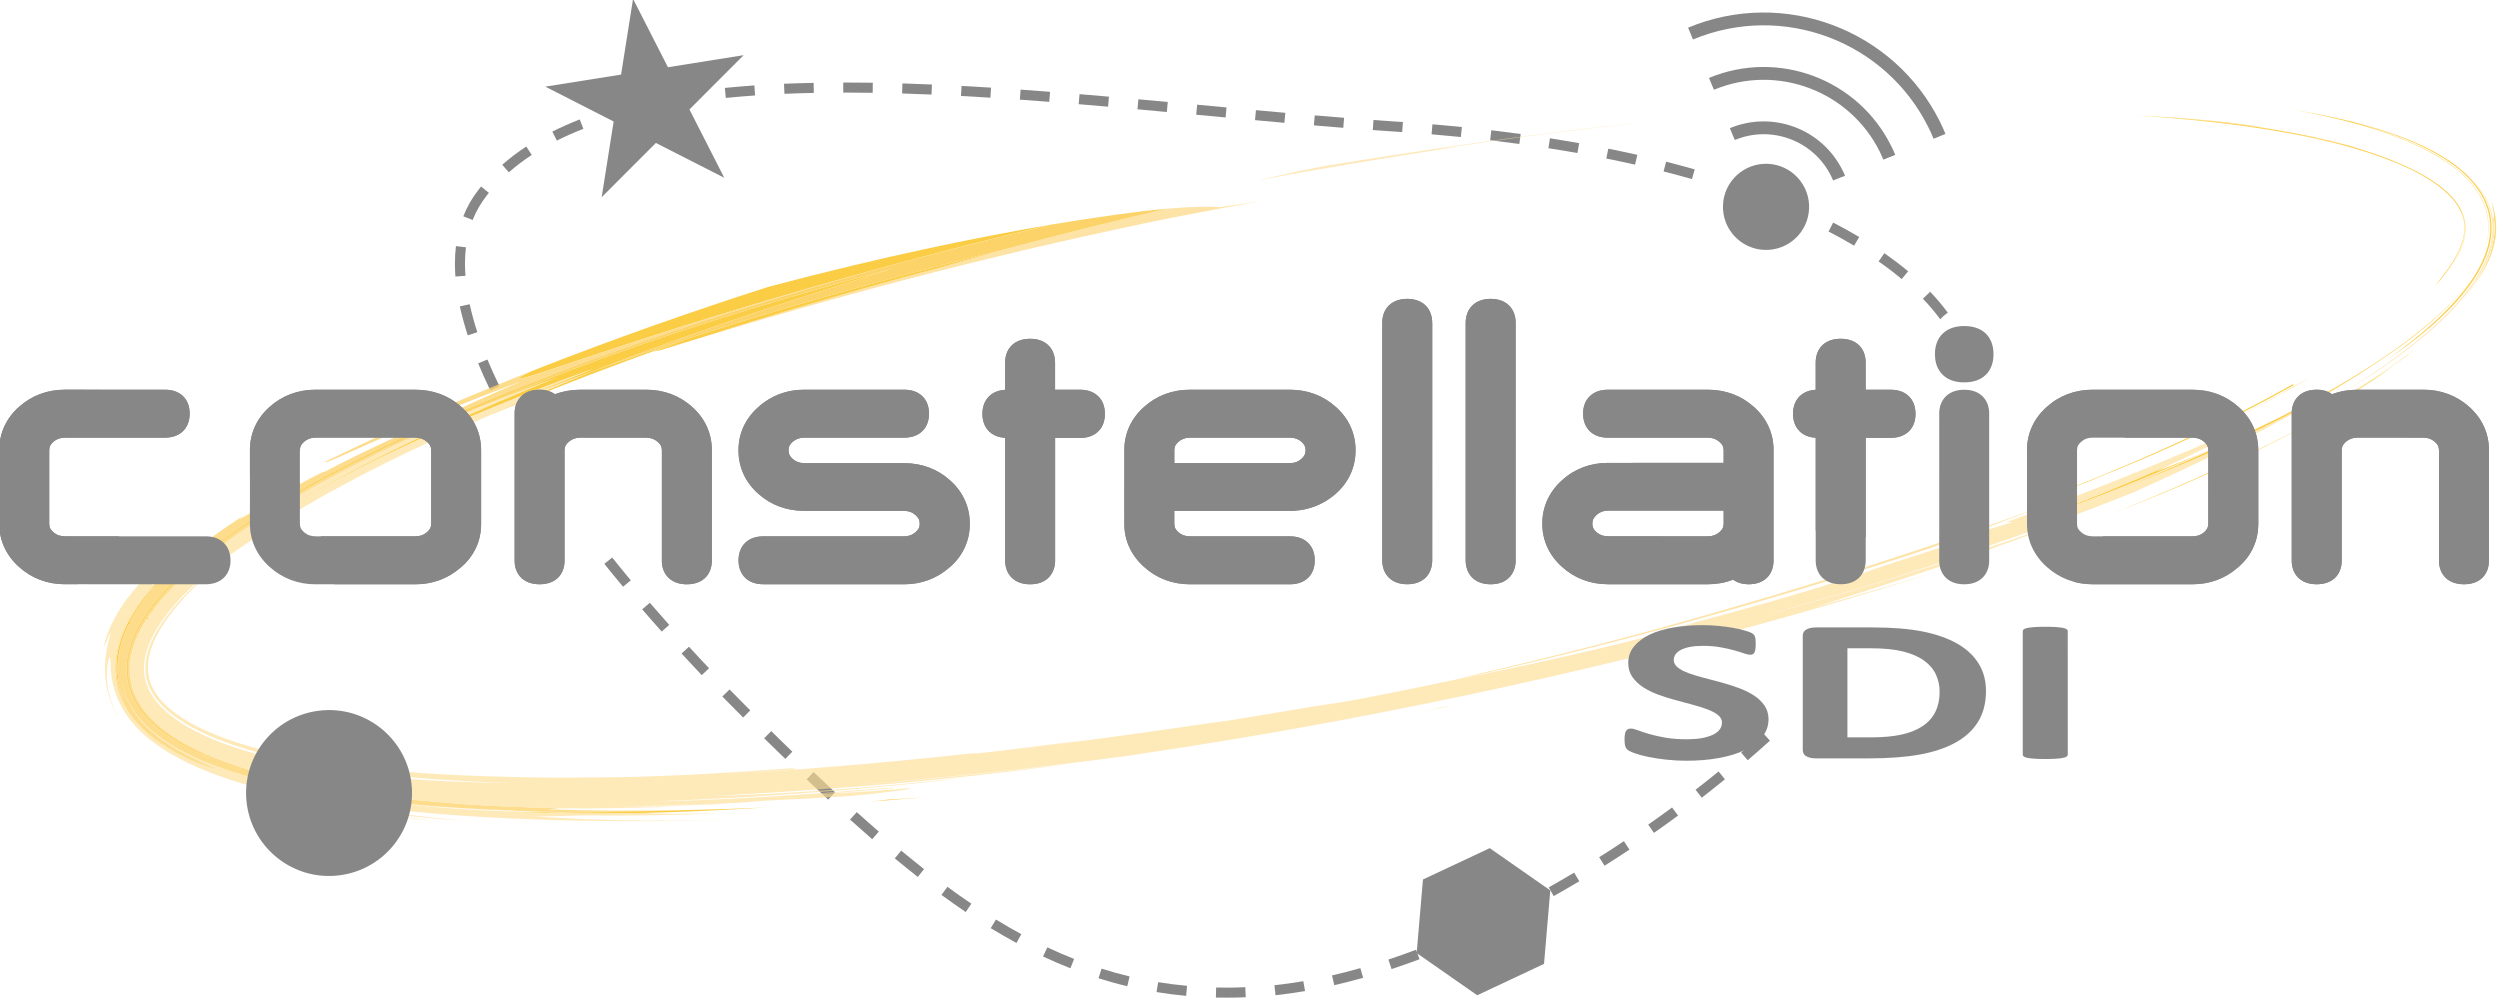 <?xml version="1.0" encoding="utf-8"?>
<!-- Generator: Adobe Illustrator 15.1.0, SVG Export Plug-In . SVG Version: 6.00 Build 0)  -->
<!DOCTYPE svg PUBLIC "-//W3C//DTD SVG 1.1//EN" "http://www.w3.org/Graphics/SVG/1.1/DTD/svg11.dtd">
<svg version="1.1" id="Calque_1_-_copie" xmlns="http://www.w3.org/2000/svg" xmlns:xlink="http://www.w3.org/1999/xlink" x="0px"
	 y="0px" width="112.116px" height="45px" viewBox="-33.226 0 112.116 45" enable-background="new -33.226 0 112.116 45"
	 xml:space="preserve">
<g id="Calque_7_1_">
	<g>
		<path fill="#878787" d="M47.783,9.4c-0.394-0.179-0.803-0.354-1.226-0.523L46.39,9.295c0.418,0.167,0.821,0.34,1.208,0.516
			L47.783,9.4z"/>
		<g>
			<path fill="#878787" d="M2.949,34.952L2.949,34.952c0.326,0.309,0.647,0.611,0.966,0.908l0.307-0.33
				c-0.318-0.295-0.638-0.598-0.962-0.906L2.949,34.952z"/>
			<path fill="#878787" d="M-0.72,3.943l0.045,0.449c0.431-0.044,0.868-0.08,1.312-0.111l-0.031-0.45
				C0.158,3.863-0.285,3.898-0.72,3.943z"/>
			<path fill="#878787" d="M1.043,33.11L1.043,33.11c0.32,0.312,0.636,0.623,0.95,0.924l0.314-0.324
				c-0.312-0.301-0.628-0.607-0.947-0.922L1.043,33.11z"/>
			<path fill="#878787" d="M-4.426,27.327L-4.426,27.327c0.289,0.334,0.58,0.668,0.875,0.996l0.337-0.299
				c-0.293-0.33-0.584-0.66-0.87-0.992L-4.426,27.327z"/>
			<path fill="#878787" d="M-0.833,31.235c0.31,0.318,0.622,0.633,0.935,0.945l0.318-0.322c-0.311-0.309-0.621-0.621-0.929-0.938
				L-0.833,31.235z"/>
			<path fill="#878787" d="M5.917,3.71L5.917,3.71C5.503,3.705,5.09,3.701,4.682,3.701H4.59l0.001,0.451c0.03,0,0.061,0,0.091,0
				c0.405,0,0.815,0.003,1.228,0.01L5.917,3.71z"/>
			<path fill="#878787" d="M-2.661,29.308h0.001c0.298,0.326,0.601,0.65,0.905,0.971l0.328-0.311
				c-0.303-0.318-0.604-0.641-0.901-0.965L-2.661,29.308z"/>
			<path fill="#878787" d="M4.895,36.755c0.334,0.301,0.665,0.594,0.995,0.881l0.295-0.342c-0.327-0.283-0.656-0.574-0.988-0.873
				L4.895,36.755z"/>
			<path fill="#878787" d="M11.204,41.624c0.385,0.232,0.77,0.457,1.156,0.666l0.215-0.396c-0.379-0.207-0.757-0.424-1.136-0.656
				L11.204,41.624z"/>
			<path fill="#878787" d="M16.506,4.335c-0.439-0.039-0.879-0.077-1.32-0.113l-0.037,0.451c0.44,0.035,0.879,0.073,1.319,0.112
				L16.506,4.335z"/>
			<path fill="#878787" d="M13.55,42.896c0.406,0.189,0.815,0.367,1.228,0.527l0.166-0.418c-0.403-0.158-0.803-0.332-1.201-0.52
				L13.55,42.896z"/>
			<path fill="#878787" d="M6.901,38.495c0.347,0.285,0.691,0.564,1.034,0.834l0.278-0.354c-0.339-0.27-0.68-0.543-1.024-0.828
				L6.901,38.495z"/>
			<path fill="#878787" d="M9.895,3.854l-0.024,0.45c0.438,0.023,0.879,0.05,1.32,0.077L11.22,3.93
				C10.777,3.903,10.334,3.876,9.895,3.854z"/>
			<path fill="#878787" d="M7.23,4.192c0.437,0.013,0.878,0.03,1.32,0.049L8.569,3.79C8.125,3.771,7.682,3.755,7.244,3.741
				L7.23,4.192z"/>
			<path fill="#878787" d="M3.271,4.167L3.262,3.716c-0.448,0.009-0.891,0.022-1.329,0.04l0.021,0.452
				C2.387,4.188,2.826,4.175,3.271,4.167z"/>
			<path fill="#878787" d="M13.866,4.117L13.866,4.117c-0.442-0.035-0.883-0.067-1.323-0.098l-0.032,0.45
				c0.438,0.032,0.878,0.063,1.319,0.098L13.866,4.117z"/>
			<path fill="#878787" d="M-11.405,8.778c0.035-0.043,0.069-0.085,0.104-0.128l-0.349-0.286V8.362
				c-0.036,0.048-0.073,0.092-0.109,0.138c-0.292,0.37-0.521,0.771-0.69,1.2l0.42,0.165C-11.875,9.476-11.667,9.114-11.405,8.778z"
				/>
			<path fill="#878787" d="M-7.063,5.777l-0.164-0.421l0,0C-7.653,5.523-8.063,5.704-8.456,5.9l0.203,0.404
				C-7.875,6.113-7.478,5.939-7.063,5.777z"/>
			<path fill="#878787" d="M54.125,14.021c-0.233-0.316-0.496-0.629-0.791-0.937l-0.325,0.312c0.293,0.305,0.55,0.614,0.779,0.924
				C53.886,14.208,53.999,14.109,54.125,14.021z"/>
			<path fill="#878787" d="M52.347,12.167c-0.33-0.276-0.687-0.546-1.066-0.813l-0.259,0.371c0.372,0.259,0.718,0.523,1.036,0.79
				L52.347,12.167z"/>
			<path fill="#878787" d="M16.038,43.872L16.038,43.872c0.426,0.133,0.854,0.254,1.29,0.357l0.104-0.439
				c-0.424-0.102-0.843-0.217-1.258-0.35L16.038,43.872z"/>
			<path fill="#878787" d="M-12.373,11.824c0-0.252,0.014-0.497,0.042-0.734l-0.448-0.053l0,0c-0.031,0.257-0.045,0.519-0.045,0.788
				c-0.001,0.189,0.007,0.381,0.021,0.577l0.451-0.034C-12.366,12.183-12.373,12.002-12.373,11.824z"/>
			<path fill="#878787" d="M-9.625,6.572c-0.384,0.251-0.744,0.524-1.078,0.818l0.297,0.337c0.318-0.279,0.661-0.538,1.028-0.779
				L-9.625,6.572L-9.625,6.572z"/>
			<path fill="#878787" d="M-6.124,25.286c0.274,0.342,0.555,0.686,0.84,1.027l0.347-0.287c-0.283-0.342-0.562-0.682-0.834-1.023
				L-6.124,25.286z"/>
			<path fill="#878787" d="M-12.604,13.739c0.092,0.423,0.212,0.856,0.355,1.3l0.43-0.142c-0.141-0.428-0.255-0.847-0.343-1.253
				L-12.604,13.739z"/>
			<path fill="#878787" d="M-11.783,16.294c0.166,0.401,0.349,0.808,0.549,1.22l0.406-0.197c-0.197-0.405-0.376-0.803-0.539-1.193
				L-11.783,16.294z"/>
			<path fill="#878787" d="M8.995,40.134L8.995,40.134c0.364,0.266,0.728,0.521,1.089,0.768l0.253-0.375
				c-0.358-0.24-0.716-0.494-1.075-0.756L8.995,40.134z"/>
			<path fill="#878787" d="M44.857,33.751l0.295,0.342v0.002c0.339-0.291,0.672-0.584,0.998-0.879l-0.303-0.334
				C45.524,33.173,45.194,33.464,44.857,33.751z"/>
			<path fill="#878787" d="M43.847,34.597c-0.339,0.275-0.684,0.551-1.033,0.82l0.277,0.357c0.353-0.273,0.699-0.549,1.04-0.826
				L43.847,34.597z"/>
			<path fill="#878787" d="M40.69,36.981l0.257,0.371c0.366-0.256,0.727-0.516,1.082-0.777l-0.269-0.363
				C41.408,36.472,41.05,36.729,40.69,36.981z"/>
			<path fill="#878787" d="M38.811,7.109c0.438,0.089,0.869,0.18,1.29,0.275l0.1-0.44c-0.425-0.095-0.858-0.188-1.3-0.277
				L38.811,7.109z"/>
			<path fill="#878787" d="M38.491,38.442l0.241,0.383c0.376-0.236,0.748-0.479,1.117-0.723l-0.25-0.379
				C39.233,37.97,38.864,38.21,38.491,38.442z"/>
			<path fill="#878787" d="M41.38,7.69c0.435,0.11,0.859,0.223,1.272,0.341l0.124-0.434c-0.418-0.119-0.846-0.234-1.284-0.346
				L41.38,7.69z"/>
			<path fill="#878787" d="M48.777,10.382c0.401,0.208,0.784,0.419,1.146,0.636l0.231-0.388c-0.37-0.221-0.76-0.437-1.169-0.649
				L48.777,10.382z"/>
			<path fill="#878787" d="M21.779,4.818L21.779,4.818c-0.438-0.041-0.876-0.082-1.317-0.123L20.42,5.145
				c0.441,0.042,0.88,0.083,1.318,0.123L21.779,4.818z"/>
			<path fill="#878787" d="M23.928,44.183l0.048,0.449c0.436-0.047,0.879-0.109,1.325-0.186l-0.078-0.443
				C24.787,44.077,24.355,44.138,23.928,44.183z"/>
			<path fill="#878787" d="M24.415,5.059c-0.438-0.039-0.876-0.078-1.317-0.119l-0.041,0.448c0.441,0.041,0.881,0.082,1.318,0.12
				L24.415,5.059z"/>
			<path fill="#878787" d="M27.051,5.282c-0.435-0.035-0.874-0.07-1.316-0.108l-0.039,0.449c0.442,0.038,0.883,0.075,1.32,0.109
				L27.051,5.282z"/>
			<path fill="#878787" d="M36.229,39.794l0.222,0.393l0,0c0.385-0.217,0.768-0.438,1.149-0.666l-0.23-0.387
				C36.991,39.358,36.611,39.579,36.229,39.794z"/>
			<path fill="#878787" d="M18.64,44.491c0.436,0.072,0.879,0.129,1.329,0.17l0.04-0.451c-0.438-0.039-0.869-0.094-1.295-0.164
				L18.64,44.491z"/>
			<path fill="#878787" d="M19.144,4.573c-0.439-0.042-0.878-0.081-1.318-0.12l-0.04,0.449c0.439,0.04,0.879,0.08,1.317,0.121
				L19.144,4.573z"/>
			<path fill="#878787" d="M26.51,43.743l0.102,0.441v-0.002c0.427-0.098,0.858-0.207,1.293-0.332l-0.124-0.434
				C27.354,43.538,26.931,43.647,26.51,43.743z"/>
			<path fill="#878787" d="M21.793,44.292c-0.162-0.002-0.321-0.002-0.48-0.006l-0.011,0.451c0.164,0.002,0.327,0.004,0.491,0.004
				c0.279,0,0.562-0.004,0.847-0.018l-0.018-0.451C22.343,44.286,22.066,44.292,21.793,44.292z"/>
			<path fill="#878787" d="M34.971,6.009C34.538,5.95,34.1,5.894,33.654,5.841L33.601,6.29c0.443,0.052,0.88,0.107,1.31,0.166
				L34.971,6.009z"/>
			<path fill="#878787" d="M33.9,41.022l0.197,0.404c0.397-0.193,0.793-0.396,1.187-0.604l-0.211-0.4
				C34.684,40.63,34.292,40.829,33.9,41.022z"/>
			<path fill="#878787" d="M29.657,5.923l0.033-0.451c-0.107-0.006-0.215-0.014-0.321-0.02c-0.329-0.022-0.663-0.046-0.999-0.07
				l-0.031,0.45c0.335,0.024,0.67,0.048,1.002,0.07C29.446,5.909,29.554,5.916,29.657,5.923z"/>
			<path fill="#878787" d="M37.595,6.42c-0.43-0.076-0.866-0.149-1.311-0.219l-0.07,0.446c0.441,0.069,0.875,0.14,1.302,0.217
				L37.595,6.42z"/>
			<path fill="#878787" d="M31.502,42.11l0.173,0.416l0,0c0.405-0.168,0.813-0.346,1.222-0.531l-0.188-0.41
				C32.306,41.767,31.903,41.942,31.502,42.11z"/>
			<path fill="#878787" d="M29.038,43.032l0.142,0.428c0.416-0.139,0.836-0.285,1.256-0.443l-0.158-0.424
				C29.861,42.749,29.449,42.896,29.038,43.032z"/>
			<path fill="#878787" d="M32.334,5.697c-0.436-0.045-0.874-0.084-1.321-0.122l-0.038,0.449c0.445,0.037,0.882,0.078,1.313,0.122
				L32.334,5.697z"/>
			<rect x="34.971" y="6.008" fill="#878787" width="0.001" height="0"/>
		</g>
		<g>
			<g>
				<g>
					<g opacity="0.8">
						<line fill="none" x1="19.108" y1="9.359" x2="19.108" y2="9.359"/>
						<path fill="#FEDC91" d="M19.108,9.359c1.055-0.089,1.855-0.109,2.397-0.069l1.817-0.273c-1.293,0.231-2.578,0.47-3.864,0.721
							c-3.469,0.698-7.366,1.59-11.078,2.547c-3.712,0.952-7.238,1.971-9.998,2.804c1.622-0.521,3.562-1.124,5.419-1.667
							l1.812-0.522c1.167-0.33,2.233-0.618,3.08-0.839l-0.502,0.147c1.258-0.368,2.521-0.724,3.787-1.069
							c1.273-0.315,2.55-0.619,3.829-0.913c-1.279,0.294-2.556,0.598-3.829,0.913C14.345,10.509,16.722,9.915,19.108,9.359"/>
						<line fill="none" x1="11.979" y1="11.14" x2="11.979" y2="11.14"/>
						<line fill="none" x1="-1.617" y1="15.09" x2="-1.617" y2="15.09"/>
						<line fill="none" x1="23.323" y1="9.018" x2="23.323" y2="9.018"/>
						<path fill="#FEDC91" d="M32.373,30.411l-0.164,0.033l0.904-0.232c3.574-0.828,7.128-1.744,10.397-2.693
							c3.983-1.141,8.115-2.418,12.359-3.918c0.848-0.299,1.699-0.607,2.558-0.927c-1.7,0.673-3.414,1.314-5.141,1.923l-0.51,0.17
							c-3.685,1.213-7.067,2.225-10.385,3.146C39.076,28.831,35.82,29.653,32.373,30.411"/>
						<line fill="none" x1="53.287" y1="24.597" x2="53.287" y2="24.597"/>
						<line fill="none" x1="57.841" y1="22.595" x2="57.841" y2="22.595"/>
						<path fill="#FAC019" d="M57.841,22.595c3.883-1.495,7.97-3.23,11.772-5.371l0.027,0.049c-2.106,1.184-4.443,2.321-6.872,3.355
							c-0.667,0.284-1.342,0.56-2.02,0.827l0.485-0.184C60.111,21.73,58.979,22.171,57.841,22.595"/>
						<path fill="#FAC019" d="M66.476,19.013c1.16-0.574,2.304-1.175,3.415-1.817l0.452-0.243
							C69.089,17.687,67.792,18.368,66.476,19.013"/>
						<polyline fill="#FAC019" points="31.556,31.708 30.521,31.907 31.812,31.647 31.556,31.708 						"/>
						<line fill="none" x1="30.521" y1="31.907" x2="30.521" y2="31.907"/>
						<line fill="none" x1="70.221" y1="19.415" x2="70.221" y2="19.415"/>
						<path fill="#FAC019" d="M70.221,19.415c-0.553,0.289-1.108,0.567-1.668,0.839C69.112,19.982,69.668,19.703,70.221,19.415"/>
						<polyline fill="#FAC019" points="68.553,20.253 68.314,20.373 68.553,20.253 						"/>
						<line fill="none" x1="68.997" y1="5.823" x2="68.997" y2="5.823"/>
						<path fill="#FAC019" d="M68.997,5.823c0.422,0.076,0.843,0.158,1.26,0.247C69.84,5.981,69.419,5.899,68.997,5.823"/>
						<line fill="none" x1="76.792" y1="14.695" x2="76.792" y2="14.695"/>
						<path fill="#FAC019" d="M76.792,14.695c-0.136,0.127-0.273,0.251-0.412,0.372C76.519,14.946,76.656,14.822,76.792,14.695"/>
						<path fill="#FAC019" d="M-17.385,34.374c-0.95-0.158-1.89-0.344-2.811-0.572C-19.274,34.03-18.334,34.216-17.385,34.374"/>
						<line fill="none" x1="30.521" y1="31.907" x2="30.521" y2="31.907"/>
						<polyline fill="#FAC019" points="30.521,31.907 28.447,32.28 30.521,31.907 						"/>
						<line fill="none" x1="72.222" y1="6.615" x2="72.222" y2="6.615"/>
						<line fill="none" x1="72.222" y1="6.615" x2="72.222" y2="6.615"/>
						<path fill="#FAC019" d="M72.222,6.615c0.566,0.156,1.123,0.331,1.66,0.534c-0.461-0.173-0.938-0.325-1.421-0.462L72.222,6.615
							"/>
						<path fill="#FAC019" d="M66.695,5.492c0.771,0.094,1.54,0.204,2.302,0.331c-0.509-0.084-1.021-0.158-1.533-0.226L66.695,5.492
							"/>
						<line fill="none" x1="68.997" y1="5.823" x2="68.997" y2="5.823"/>
						<path fill="#FAC019" d="M76.467,12.333c0.505-0.674,0.853-1.408,0.857-2.022c0.006-0.112,0.001-0.221-0.011-0.327
							c0.012,0.106,0.017,0.215,0.011,0.327c0.006-0.112,0.001-0.221-0.011-0.327l0.006-0.001c0.055,0.346,0.003,0.727-0.151,1.134
							C77.014,11.52,76.767,11.935,76.467,12.333"/>
						<line fill="none" x1="68.985" y1="5.897" x2="68.985" y2="5.897"/>
						<line fill="none" x1="68.985" y1="5.897" x2="68.985" y2="5.897"/>
						<path fill="#FAC019" d="M68.985,5.897c1.099,0.189,2.185,0.42,3.236,0.718c0.566,0.156,1.123,0.331,1.66,0.534
							c-0.461-0.172-0.938-0.325-1.421-0.462c0.783,0.232,1.564,0.503,2.297,0.85c0.729,0.343,1.426,0.769,1.908,1.279
							c0.24,0.254,0.418,0.524,0.519,0.795c0.015,0.033,0.023,0.068,0.035,0.102c0.011,0.032,0.013,0.049,0.021,0.073l0.018,0.084
							l0.011,0.043l0.004,0.022v0.002c-0.001-0.013,0.008,0.033-0.005-0.028l0.001,0.004l0.001,0.006
							c0.003,0.036,0.012,0.07,0.014,0.105c0.014,0.143,0.013,0.288-0.007,0.441c-0.073,0.613-0.477,1.329-1.025,1.991
							c-0.09,0.125-0.183,0.251-0.28,0.375c0.526-0.582,0.973-1.213,1.189-1.824c0.109-0.303,0.158-0.594,0.145-0.862
							c-0.002-0.067-0.011-0.133-0.021-0.199L77.28,9.923L77.278,9.91V9.908c0.013,0.06,0.004,0.016,0.007,0.029l-0.001-0.002V9.933
							l-0.003-0.011l-0.019-0.08c-0.013-0.067-0.02-0.076-0.026-0.1c-0.03-0.108-0.088-0.249-0.156-0.371
							c0.043,0.075,0.081,0.149,0.111,0.226c0.019,0.037,0.028,0.076,0.043,0.114c0.012,0.038,0.016,0.038,0.03,0.097l0.022,0.096
							l0.006,0.023l0.001,0.006v0.001c-0.002-0.014,0.007,0.03-0.006-0.03v0.001l0,0v0.002l0.002,0.007l0.004,0.031
							c0.009,0.039,0.016,0.078,0.02,0.119c0.009,0.08,0.012,0.161,0.01,0.245c0.006-0.112,0.002-0.221-0.011-0.327l-0.014-0.081
							l-0.021-0.098c-0.019-0.069-0.018-0.071-0.04-0.136c-0.035-0.104-0.078-0.207-0.135-0.309
							c0.058,0.102,0.102,0.204,0.138,0.307c0.022,0.067,0.022,0.069,0.043,0.138l0.013,0.063l0.008,0.032l0.004,0.016l0.003,0.009
							v0.003l0.001,0.001v0.002c-0.014-0.06-0.004-0.016-0.007-0.03l0,0v0.001l0.014,0.08l-0.012-0.083l-0.019-0.081l-0.008-0.04
							l-0.006-0.018c-0.01-0.037-0.03-0.11-0.056-0.174c-0.049-0.13-0.114-0.259-0.197-0.387c-0.164-0.256-0.394-0.505-0.671-0.734
							c-0.552-0.461-1.261-0.839-2.009-1.153c0.597,0.258,1.165,0.555,1.649,0.903c-0.608-0.431-1.341-0.785-2.105-1.078
							c0.154,0.055,0.307,0.114,0.456,0.175c-0.671-0.289-1.382-0.53-2.109-0.739C71.176,6.289,70.086,6.072,68.985,5.897
							 M73.887,7.138c-0.155-0.058-0.311-0.111-0.469-0.164C73.576,7.027,73.731,7.08,73.887,7.138 M77.103,9.36L77.103,9.36"/>
						<line fill="none" x1="72.461" y1="6.686" x2="72.461" y2="6.686"/>
						<path fill="#FAC017" d="M72.461,6.686c0.483,0.138,0.959,0.29,1.421,0.462C73.421,6.975,72.944,6.824,72.461,6.686"/>
						<line fill="none" x1="73.882" y1="7.148" x2="73.882" y2="7.148"/>
						<line fill="none" x1="77.319" y1="9.982" x2="77.319" y2="9.982"/>
						<path fill="#FAC017" d="M77.313,9.983c0.012,0.107,0.017,0.215,0.011,0.328C77.33,10.199,77.325,10.09,77.313,9.983"/>
						<line fill="none" x1="62.812" y1="5.195" x2="62.812" y2="5.195"/>
						<line fill="none" x1="62.812" y1="5.195" x2="62.812" y2="5.195"/>
						<path fill="#FAC019" d="M62.812,5.195c0.433,0.024,0.865,0.052,1.298,0.083c0.604,0.044,1.207,0.096,1.809,0.158
							c1.804,0.194,3.596,0.461,5.332,0.874c0.33,0.083,0.658,0.17,0.982,0.264c-1.058-0.285-2.147-0.501-3.248-0.677
							C66.958,5.547,64.89,5.333,62.812,5.195"/>
						<line fill="none" x1="72.233" y1="6.573" x2="72.233" y2="6.573"/>
						<line fill="none" x1="77.103" y1="9.36" x2="77.103" y2="9.36"/>
						<line fill="none" x1="77.103" y1="9.36" x2="77.103" y2="9.36"/>
						<path fill="#FAC019" d="M77.103,9.36c0.058,0.101,0.102,0.204,0.138,0.308c0.023,0.065,0.022,0.067,0.043,0.136l0.014,0.063
							L77.305,9.9l0.004,0.017l0.002,0.007l0.001,0.003V9.93l0.001,0.001c-0.014-0.059-0.004-0.016-0.007-0.029l0,0l0,0l0.014,0.08
							l-0.006,0.002L77.3,9.904l-0.021-0.099c-0.02-0.068-0.019-0.071-0.041-0.137C77.202,9.564,77.159,9.461,77.103,9.36"/>
						<line fill="none" x1="77.319" y1="9.982" x2="77.319" y2="9.982"/>
						<path fill="#FAC017" d="M77.103,9.36c0.058,0.101,0.102,0.204,0.138,0.308c0.023,0.065,0.022,0.067,0.043,0.136l0.014,0.063
							L77.305,9.9l0.004,0.017l0.002,0.007l0.001,0.003V9.93l0.001,0.001c-0.014-0.059-0.004-0.016-0.007-0.029l0,0l0,0l0.014,0.08
							l-0.014-0.08l0,0l0,0c0.003,0.013-0.007-0.03,0.007,0.029L77.312,9.93V9.928l-0.001-0.003l-0.002-0.007L77.305,9.9
							l-0.008-0.033l-0.014-0.063c-0.021-0.069-0.02-0.071-0.043-0.136C77.204,9.564,77.16,9.461,77.103,9.36"/>
						<line fill="none" x1="77.319" y1="9.982" x2="77.319" y2="9.982"/>
						<line fill="none" x1="62.291" y1="5.167" x2="62.291" y2="5.167"/>
						<line fill="none" x1="62.291" y1="5.167" x2="62.291" y2="5.167"/>
						<path fill="#FAC019" d="M62.291,5.167l1.021,0.051l0.799,0.06c-0.433-0.031-0.865-0.059-1.298-0.083L62.291,5.167"/>
						<line fill="none" x1="63.07" y1="5.202" x2="63.07" y2="5.202"/>
						<line fill="none" x1="63.07" y1="5.202" x2="63.07" y2="5.202"/>
						<polyline fill="#FAC019" points="63.07,5.202 63.312,5.218 63.07,5.202 						"/>
						<path fill="#FAC019" d="M63.766,5.245c0.98,0.062,1.957,0.142,2.93,0.247c-0.515-0.053-1.032-0.1-1.55-0.141
							C64.687,5.312,64.226,5.276,63.766,5.245"/>
						<line fill="none" x1="64.11" y1="5.278" x2="64.11" y2="5.278"/>
						<line fill="none" x1="77.313" y1="9.983" x2="77.313" y2="9.983"/>
						<line fill="none" x1="77.313" y1="9.983" x2="77.313" y2="9.983"/>
						<path fill="#FAC017" d="M77.313,9.983c0.012,0.107,0.017,0.215,0.011,0.328C77.33,10.199,77.325,10.09,77.313,9.983"/>
						<line fill="none" x1="77.313" y1="9.983" x2="77.313" y2="9.983"/>
						<line fill="none" x1="63.07" y1="5.202" x2="63.07" y2="5.202"/>
						<line fill="none" x1="63.07" y1="5.202" x2="63.07" y2="5.202"/>
						<polyline fill="#FAC019" points="63.07,5.202 63.766,5.245 63.07,5.202 						"/>
						<path fill="#FAC019" d="M63.312,5.218l0.454,0.027c0.46,0.031,0.921,0.066,1.38,0.106l0.773,0.084
							c-0.602-0.062-1.204-0.113-1.809-0.158c0.604,0.044,1.207,0.096,1.809,0.158c-0.602-0.062-1.204-0.113-1.809-0.158
							L63.312,5.218"/>
						<polyline fill="#FAC017" points="63.07,5.202 63.766,5.245 63.312,5.218 63.07,5.202 						"/>
						<path fill="#FAC017" d="M63.766,5.245c0.46,0.031,0.921,0.066,1.38,0.106C64.687,5.312,64.226,5.276,63.766,5.245"/>
						<line fill="none" x1="65.919" y1="5.436" x2="65.919" y2="5.436"/>
						<line fill="none" x1="65.919" y1="5.436" x2="65.919" y2="5.436"/>
						<line fill="none" x1="64.11" y1="5.278" x2="64.11" y2="5.278"/>
						<path fill="#FAC017" d="M64.11,5.278c0.604,0.044,1.207,0.096,1.809,0.158C65.317,5.374,64.714,5.323,64.11,5.278"/>
						<line fill="none" x1="65.146" y1="5.352" x2="65.146" y2="5.352"/>
						<line fill="none" x1="65.146" y1="5.352" x2="65.146" y2="5.352"/>
						<line fill="none" x1="65.146" y1="5.352" x2="65.146" y2="5.352"/>
						<line fill="none" x1="65.146" y1="5.352" x2="65.146" y2="5.352"/>
						<path fill="#FAC019" d="M65.146,5.352c0.519,0.041,1.035,0.088,1.55,0.141l0.769,0.105C66.694,5.5,65.922,5.419,65.146,5.352"
							/>
						<line fill="none" x1="66.695" y1="5.492" x2="66.695" y2="5.492"/>
						<line fill="none" x1="66.695" y1="5.492" x2="66.695" y2="5.492"/>
						<polyline fill="#FAC017" points="66.695,5.492 67.464,5.598 66.695,5.492 						"/>
						<path fill="#FAC017" d="M65.146,5.352c0.519,0.041,1.035,0.088,1.55,0.141C66.181,5.439,65.664,5.393,65.146,5.352"/>
						<line fill="none" x1="66.695" y1="5.492" x2="66.695" y2="5.492"/>
						<line fill="none" x1="65.146" y1="5.352" x2="65.146" y2="5.352"/>
						<line fill="none" x1="65.146" y1="5.352" x2="65.146" y2="5.352"/>
						<path fill="#FAC019" d="M65.146,5.352c0.776,0.068,1.549,0.148,2.318,0.246c0.427,0.062,0.852,0.131,1.274,0.206
							c-0.848-0.137-1.702-0.25-2.562-0.344l-0.258-0.023L65.146,5.352"/>
						<line fill="none" x1="67.464" y1="5.598" x2="67.464" y2="5.598"/>
						<line fill="none" x1="68.738" y1="5.804" x2="68.738" y2="5.804"/>
						<line fill="none" x1="65.146" y1="5.352" x2="65.146" y2="5.352"/>
						<line fill="none" x1="65.146" y1="5.352" x2="65.146" y2="5.352"/>
						<path fill="#FAC017" d="M65.146,5.352c0.776,0.068,1.549,0.148,2.318,0.246C66.694,5.5,65.922,5.419,65.146,5.352"/>
						<line fill="none" x1="67.464" y1="5.598" x2="67.464" y2="5.598"/>
						<line fill="none" x1="67.464" y1="5.598" x2="67.464" y2="5.598"/>
						<path fill="#FAC017" d="M73.418,6.974c0.158,0.053,0.313,0.105,0.469,0.164C73.731,7.08,73.576,7.027,73.418,6.974"/>
						<line fill="none" x1="65.919" y1="5.436" x2="65.919" y2="5.436"/>
						<line fill="none" x1="73.887" y1="7.138" x2="73.887" y2="7.138"/>
						<line fill="none" x1="73.887" y1="7.138" x2="73.887" y2="7.138"/>
						<path fill="#FAC019" d="M73.887,7.138c0.154,0.056,0.307,0.114,0.456,0.175c0.596,0.257,1.165,0.555,1.649,0.903
							C75.383,7.784,74.65,7.431,73.887,7.138"/>
						<path fill="#FAC017" d="M73.887,7.138c0.154,0.056,0.307,0.114,0.456,0.175C74.192,7.252,74.04,7.193,73.887,7.138"/>
						<line fill="none" x1="74.343" y1="7.313" x2="74.343" y2="7.313"/>
						<path fill="#FAC017" d="M74.343,7.313c0.596,0.257,1.165,0.555,1.649,0.903C75.508,7.868,74.938,7.57,74.343,7.313"/>
						<line fill="none" x1="74.343" y1="7.313" x2="74.343" y2="7.313"/>
						<line fill="none" x1="75.991" y1="8.216" x2="75.991" y2="8.216"/>
						<line fill="none" x1="71.251" y1="6.31" x2="71.251" y2="6.31"/>
						<line fill="none" x1="71.251" y1="6.31" x2="71.251" y2="6.31"/>
						<path fill="#FAC019" d="M71.251,6.31c0.496,0.116,0.986,0.247,1.468,0.391l-0.485-0.127
							C71.909,6.479,71.581,6.392,71.251,6.31"/>
						<line fill="none" x1="65.919" y1="5.436" x2="65.919" y2="5.436"/>
						<line fill="none" x1="65.919" y1="5.436" x2="65.919" y2="5.436"/>
						<path fill="#FAC019" d="M65.919,5.436l0.259,0.023c1.715,0.194,3.421,0.456,5.073,0.85C69.515,5.897,67.723,5.63,65.919,5.436
							"/>
						<polyline fill="#FAC017" points="65.919,5.436 66.178,5.459 65.919,5.436 66.178,5.459 65.919,5.436 						"/>
						<polyline fill="#FAC017" points="65.919,5.436 66.178,5.459 65.919,5.436 						"/>
						<line fill="none" x1="71.251" y1="6.31" x2="71.251" y2="6.31"/>
						<path fill="#FAC019" d="M74.68,15.976c-1.079,0.787-2.209,1.486-3.359,2.138c1.302-0.744,2.577-1.545,3.777-2.47L74.68,15.976
							"/>
						<line fill="none" x1="71.32" y1="18.114" x2="71.32" y2="18.114"/>
						<path fill="#FAC019" d="M73.168,17.068c-1.054,0.657-2.137,1.253-3.237,1.814c1.405-0.734,2.786-1.523,4.108-2.423
							C73.752,16.668,73.462,16.871,73.168,17.068"/>
						<line fill="none" x1="69.931" y1="18.882" x2="69.931" y2="18.882"/>
						<line fill="none" x1="70.769" y1="18.75" x2="70.769" y2="18.75"/>
						<line fill="none" x1="70.769" y1="18.75" x2="70.769" y2="18.75"/>
						<path fill="#FAC019" d="M70.769,18.75c-3.251,1.815-6.416,3.18-9.127,4.222c1.554-0.619,3.096-1.271,4.62-1.972l-0.241,0.111
							C67.628,20.385,69.217,19.609,70.769,18.75"/>
						<line fill="none" x1="66.262" y1="21" x2="66.262" y2="21"/>
						<line fill="none" x1="66.262" y1="21" x2="66.262" y2="21"/>
						<line fill="none" x1="61.642" y1="22.972" x2="61.642" y2="22.972"/>
						<line fill="none" x1="70.769" y1="18.75" x2="70.769" y2="18.75"/>
						<line fill="none" x1="70.769" y1="18.75" x2="70.769" y2="18.75"/>
						<path fill="#FAC019" d="M70.769,18.75c-1.552,0.858-3.141,1.635-4.748,2.361L66.262,21
							C67.786,20.305,69.293,19.565,70.769,18.75"/>
						<line fill="none" x1="70.769" y1="18.75" x2="70.769" y2="18.75"/>
						<path fill="#FAC017" d="M70.769,18.75c-1.552,0.858-3.141,1.635-4.748,2.361C67.628,20.385,69.217,19.609,70.769,18.75"/>
						<line fill="none" x1="66.021" y1="21.112" x2="66.021" y2="21.112"/>
						<path fill="#FAC019" d="M72.275,17.646c-0.381,0.225-0.767,0.442-1.153,0.654c0.691-0.392,1.375-0.799,2.046-1.232
							C72.874,17.266,72.575,17.458,72.275,17.646"/>
						<line fill="none" x1="71.122" y1="18.3" x2="71.122" y2="18.3"/>
						<line fill="none" x1="78.611" y1="9.192" x2="78.611" y2="9.192"/>
						<path fill="#FAC019" d="M78.611,9.192c0.196,0.563,0.217,1.185,0.093,1.751C78.828,10.376,78.808,9.755,78.611,9.192"/>
						<path fill="#FEE4AC" d="M26.229,7.434l-1.291,0.259L23.14,8.092c2.846-0.522,5.698-1.002,9.076-1.522L31.174,6.71
							c3.636-0.577,6.249-0.88,9.383-1.234c-2.223,0.224-4.768,0.536-7.274,0.889C30.774,6.714,28.306,7.102,26.229,7.434
							 M31.175,6.71L31.175,6.71"/>
						<line fill="none" x1="32.216" y1="6.569" x2="32.216" y2="6.569"/>
						<line fill="none" x1="40.558" y1="5.476" x2="40.558" y2="5.476"/>
						<line fill="none" x1="46.042" y1="4.855" x2="46.042" y2="4.855"/>
						<polyline fill="#FAC019" points="46.042,4.855 47.091,4.771 46.042,4.855 						"/>
						<line fill="none" x1="32.216" y1="6.569" x2="32.216" y2="6.569"/>
						<polyline fill="#FAC019" points="32.216,6.569 33.777,6.335 32.216,6.569 						"/>
						<line fill="none" x1="44.47" y1="4.982" x2="44.47" y2="4.982"/>
						<polyline fill="#FAC019" points="44.47,4.982 46.042,4.855 44.47,4.982 						"/>
						<path fill="#FAC019" d="M78.589,9.793c0.08,0.561-0.006,1.132-0.195,1.648c-0.195,0.516-0.479,0.984-0.8,1.412
							c0.315-0.432,0.594-0.902,0.783-1.418c0.188-0.512,0.278-1.081,0.2-1.64L78.589,9.793"/>
						<path fill="#FAC019" d="M78.602,9.792c0.076,0.565-0.015,1.135-0.208,1.65c0.188-0.516,0.275-1.087,0.194-1.648L78.602,9.792"
							/>
						<line fill="none" x1="78.394" y1="11.441" x2="78.394" y2="11.441"/>
						<line fill="none" x1="78.542" y1="9.216" x2="78.542" y2="9.216"/>
						<line fill="none" x1="78.542" y1="9.216" x2="78.542" y2="9.216"/>
						<path fill="#FAC019" d="M78.542,9.216c0.151,0.458,0.19,0.959,0.124,1.429c-0.08,0.567-0.297,1.092-0.569,1.566
							c-0.272,0.476-0.604,0.906-0.961,1.307c0.441-0.505,0.843-1.057,1.135-1.681c0.292-0.618,0.464-1.335,0.361-2.05
							c-0.005-0.091-0.018-0.198-0.029-0.281C78.587,9.416,78.565,9.306,78.542,9.216"/>
						<line fill="none" x1="77.136" y1="13.518" x2="77.136" y2="13.518"/>
						<path fill="#FAC019" d="M78.548,9.214c0.149,0.458,0.187,0.961,0.118,1.431c0.066-0.47,0.027-0.971-0.124-1.429L78.548,9.214"
							/>
						<line fill="none" x1="78.666" y1="10.645" x2="78.666" y2="10.645"/>
						<line fill="none" x1="78.457" y1="8.936" x2="78.457" y2="8.936"/>
						<line fill="none" x1="78.457" y1="8.936" x2="78.457" y2="8.936"/>
						<path fill="#FAC019" d="M78.457,8.936c0.066,0.16,0.124,0.312,0.166,0.49c0.038,0.153,0.071,0.331,0.084,0.498
							c0.027,0.339,0.002,0.681-0.072,1.005c-0.145,0.651-0.449,1.236-0.808,1.759c0.403-0.602,0.739-1.284,0.839-2.044
							c0.069-0.47,0.032-0.972-0.118-1.431C78.522,9.119,78.49,9.028,78.457,8.936"/>
						<line fill="none" x1="77.827" y1="12.689" x2="77.827" y2="12.689"/>
						<line fill="none" x1="78.577" y1="9.795" x2="78.577" y2="9.795"/>
						<path fill="#FEE4AC" d="M78.577,9.795c0.078,0.559-0.012,1.128-0.2,1.64c-0.189,0.516-0.468,0.986-0.783,1.418
							c0.32-0.428,0.604-0.896,0.8-1.412c-0.259,0.714-0.694,1.371-1.202,1.971c-0.507,0.602-1.089,1.15-1.699,1.663
							c-1.223,1.021-2.554,1.889-3.805,2.626c1.324-0.813,2.618-1.684,3.807-2.691c0.51-0.434,0.999-0.893,1.448-1.394
							c0.446-0.503,0.855-1.046,1.16-1.656c0.305-0.605,0.501-1.297,0.435-1.997c-0.015-0.172-0.049-0.347-0.093-0.51
							c-0.046-0.174-0.106-0.334-0.183-0.492c-0.147-0.314-0.347-0.602-0.575-0.857C78.123,8.56,78.466,9.143,78.577,9.795"/>
						<path fill="#FAC017" d="M78.577,9.795c0.078,0.559-0.012,1.128-0.2,1.64c-0.189,0.516-0.468,0.986-0.783,1.418
							c0.315-0.432,0.594-0.902,0.783-1.418C78.565,10.923,78.655,10.354,78.577,9.795"/>
						<line fill="none" x1="77.594" y1="12.854" x2="77.594" y2="12.854"/>
						<line fill="none" x1="78.394" y1="11.441" x2="78.394" y2="11.441"/>
						<line fill="none" x1="78.394" y1="11.441" x2="78.394" y2="11.441"/>
						<path fill="#FAC019" d="M76.659,7.236c0.412,0.287,0.806,0.622,1.132,1.03c0.326,0.403,0.572,0.889,0.671,1.409
							c0.098,0.52,0.046,1.061-0.11,1.552c-0.153,0.495-0.397,0.947-0.676,1.359c-0.561,0.827-1.249,1.504-1.92,2.087
							c-0.675,0.581-1.341,1.065-1.942,1.467c0.236-0.167,0.464-0.334,0.688-0.505c1.077-0.823,2.024-1.661,2.775-2.608
							c0.374-0.474,0.694-0.979,0.913-1.525c0.218-0.545,0.322-1.143,0.23-1.728c-0.084-0.585-0.368-1.13-0.757-1.583
							c-0.388-0.454-0.869-0.829-1.393-1.149c-1.052-0.639-2.263-1.088-3.598-1.451l-0.428-0.113
							c0.637,0.174,1.363,0.397,2.116,0.69c0.751,0.296,1.534,0.663,2.236,1.155c0.698,0.487,1.324,1.129,1.604,1.888
							c0.141,0.375,0.194,0.767,0.175,1.133c-0.021,0.367-0.105,0.71-0.221,1.012c0.18-0.485,0.259-1.008,0.192-1.516
							c-0.066-0.51-0.28-0.989-0.584-1.396c-0.615-0.823-1.502-1.375-2.396-1.818c-0.904-0.439-1.85-0.767-2.805-1.037
							c-0.956-0.271-1.924-0.481-2.896-0.659c1.214,0.2,2.422,0.453,3.604,0.806C74.449,6.093,75.619,6.539,76.659,7.236"/>
						<line fill="none" x1="78.155" y1="11.357" x2="78.155" y2="11.357"/>
						<line fill="none" x1="77.423" y1="12.732" x2="77.423" y2="12.732"/>
						<line fill="none" x1="77.423" y1="12.732" x2="77.423" y2="12.732"/>
						<path fill="#FAC019" d="M77.423,12.732c-0.55,0.733-1.215,1.37-1.915,1.958c-0.702,0.585-1.448,1.118-2.215,1.619
							c0.652-0.436,1.288-0.896,1.895-1.392C76.006,14.271,76.788,13.565,77.423,12.732"/>
						<polyline fill="#FAC019" points="66.871,19.836 66.161,20.167 65.922,20.272 66.871,19.836 						"/>
						<path fill="#FAC019" d="M71.07,17.687c-0.38,0.215-0.762,0.425-1.147,0.63c-1.003,0.536-2.021,1.038-3.052,1.519l-0.71,0.332
							C67.831,19.407,69.476,18.593,71.07,17.687 M69.923,18.317c-1.003,0.536-2.021,1.038-3.052,1.519
							C67.901,19.355,68.92,18.853,69.923,18.317"/>
						<line fill="none" x1="66.161" y1="20.167" x2="66.161" y2="20.167"/>
						<line fill="none" x1="75.188" y1="14.917" x2="75.188" y2="14.917"/>
						<line fill="none" x1="75.188" y1="14.917" x2="75.188" y2="14.917"/>
						<path fill="#FAC019" d="M75.188,14.917c-0.606,0.496-1.242,0.956-1.895,1.392c-1.087,0.727-2.219,1.388-3.37,2.009
							c-1.003,0.536-2.021,1.038-3.052,1.519l-0.949,0.436l0.239-0.104c-1.517,0.673-3.055,1.301-4.605,1.893
							c1.781-0.718,3.546-1.48,5.275-2.308C69.453,18.568,72.732,16.874,75.188,14.917"/>
						<path fill="#FAC017" d="M75.188,14.917c-0.606,0.496-1.242,0.956-1.895,1.392C73.945,15.873,74.581,15.413,75.188,14.917"/>
						<line fill="none" x1="73.293" y1="16.309" x2="73.293" y2="16.309"/>
						<line fill="none" x1="66.871" y1="19.836" x2="66.871" y2="19.836"/>
						<line fill="none" x1="66.871" y1="19.836" x2="66.871" y2="19.836"/>
						<polyline fill="#FAC017" points="66.871,19.836 65.922,20.272 66.871,19.836 						"/>
						<line fill="none" x1="65.922" y1="20.272" x2="65.922" y2="20.272"/>
						<path fill="#FAC017" d="M69.923,18.317c-1.003,0.536-2.021,1.038-3.052,1.519C67.901,19.355,68.92,18.853,69.923,18.317"/>
						<line fill="none" x1="66.161" y1="20.167" x2="66.161" y2="20.167"/>
						<line fill="none" x1="69.923" y1="18.317" x2="69.923" y2="18.317"/>
						<path fill="#FAC017" d="M69.923,18.317c-1.003,0.536-2.021,1.038-3.052,1.519C67.901,19.355,68.92,18.853,69.923,18.317"/>
						<line fill="none" x1="65.394" y1="20.38" x2="65.394" y2="20.38"/>
						<line fill="none" x1="65.394" y1="20.38" x2="65.394" y2="20.38"/>
						<path fill="#FAC019" d="M65.394,20.38c-2.625,1.18-5.074,2.119-7.053,2.808c1.96-0.74,3.902-1.526,5.814-2.374l-0.704,0.347
							C64.102,20.909,64.75,20.648,65.394,20.38"/>
						<line fill="none" x1="8.194" y1="35.761" x2="8.194" y2="35.761"/>
						<line fill="none" x1="8.194" y1="35.761" x2="8.194" y2="35.761"/>
						<path fill="#FAC019" d="M8.194,35.761c-0.789,0.066-1.578,0.127-2.367,0.186l0.786-0.09L8.194,35.761"/>
						<path fill="#FAC017" d="M1.261,12.855c5.107-1.353,9.245-2.195,12.621-2.778c-2.559,0.606-5.109,1.256-7.645,1.955
							c-4.11,1.116-8.185,2.363-11.209,3.358c-3.025,0.992-5.009,1.705-4.994,1.582c0.005-0.033,0.174-0.135,0.531-0.309
							C-5.75,15.204-2.007,13.902,1.261,12.855"/>
						<line fill="none" x1="13.882" y1="10.078" x2="13.882" y2="10.078"/>
						<path fill="#FAC019" d="M-26.821,26.858c0.236-0.297,0.487-0.572,0.747-0.834c-0.329,0.355-0.567,0.66-0.774,0.953
							c-0.206,0.293-0.381,0.574-0.554,0.916c-0.169,0.34-0.35,0.738-0.471,1.305c-0.113,0.561-0.164,1.332,0.228,2.205
							c-0.038-0.066-0.087-0.16-0.133-0.275c-0.046-0.102-0.106-0.299-0.135-0.41c-0.086-0.342-0.123-0.748-0.075-1.201
							c0.051-0.451,0.191-0.926,0.397-1.377C-27.384,27.688-27.115,27.259-26.821,26.858"/>
						<line fill="none" x1="-18.655" y1="20.708" x2="-18.655" y2="20.708"/>
						<path fill="#FDD36F" d="M-18.655,20.708c1.925-0.935,4.48-2.109,7.202-3.229c0.666-0.274,1.34-0.547,2.018-0.814
							c-0.357,0.174-0.526,0.276-0.531,0.309c-0.014,0.123,1.97-0.59,4.995-1.582c3.024-0.995,7.099-2.243,11.208-3.358
							c-6.281,1.745-12.498,3.758-18.513,6.297c-2.004,0.852-3.98,1.764-5.909,2.779c-1.396,0.738-2.768,1.527-4.082,2.412
							c-1.309,0.885-2.579,1.855-3.653,3.041c-0.53,0.596-1.015,1.252-1.332,2.008c-0.157,0.377-0.266,0.779-0.297,1.193
							c-0.032,0.418,0.022,0.836,0.162,1.23c0.28,0.795,0.872,1.416,1.517,1.893c0.652,0.477,1.374,0.834,2.111,1.133
							c-0.239-0.117-0.476-0.24-0.708-0.373c-0.683-0.334-1.347-0.734-1.907-1.27c-0.559-0.527-0.999-1.232-1.087-2.02
							c-0.095-0.762,0.131-1.521,0.48-2.178c0.35-0.66,0.817-1.244,1.32-1.779c0.316-0.336,0.648-0.65,0.99-0.949
							c1.029-0.9,2.138-1.678,3.26-2.386c1.124-0.709,2.265-1.35,3.399-1.941c2.266-1.175,4.501-2.159,6.604-3
							c-3.242,1.383-6.556,2.93-9.668,4.849c-1.029,0.64-2.033,1.326-2.975,2.083c-0.936,0.762-1.826,1.598-2.508,2.59
							c-0.501,0.738-0.889,1.604-0.845,2.512c0.021,0.449,0.152,0.891,0.371,1.281c0.218,0.391,0.514,0.73,0.843,1.027
							c0.662,0.592,1.443,1.014,2.234,1.363c0.794,0.35,1.612,0.617,2.428,0.846c1.633,0.449,3.264,0.736,4.844,0.955
							c1.582,0.215,3.117,0.355,4.586,0.455c2.104,0.148,5.27,0.209,8.429,0.115c-1.492,0.041-2.985,0.061-4.479,0.047l-0.529,0.051
							c2.022,0.066,4.045,0.072,6.068,0.037l-1.582,0.041c-1.934,0.039-3.871,0.039-5.807-0.021
							c-1.76-0.055-3.519-0.156-5.274-0.334c-1.085-0.111-2.172-0.246-3.258-0.422h-0.001c-1.695-0.281-3.409-0.639-5.11-1.279
							c-0.846-0.326-1.695-0.721-2.475-1.307c-0.387-0.295-0.756-0.641-1.059-1.062c-0.15-0.211-0.284-0.441-0.388-0.688
							c-0.053-0.127-0.097-0.244-0.137-0.389c-0.023-0.074-0.034-0.129-0.047-0.186l-0.01-0.043l-0.011-0.061l-0.018-0.102
							l0.028,0.17l0.03,0.137c0.027,0.107,0.06,0.223,0.095,0.318c0.071,0.201,0.163,0.396,0.268,0.58
							c0.211,0.365,0.48,0.686,0.775,0.965c0.59,0.561,1.271,0.975,1.966,1.314c0.689,0.348,1.033,0.479,1.093,0.525
							c0.064,0.045-0.205-0.027-0.694-0.217c-0.487-0.197-1.202-0.504-1.969-1.055c-0.381-0.277-0.774-0.623-1.114-1.07
							c-0.169-0.223-0.324-0.473-0.446-0.746c-0.061-0.139-0.114-0.271-0.16-0.432l-0.035-0.121l-0.022-0.09l-0.01-0.045
							l-0.01-0.043l-0.004-0.027l-0.021-0.113c-0.102-0.609-0.023-1.232,0.148-1.775c0.173-0.547,0.43-1.023,0.702-1.439
							c0.108-0.16,0.224-0.311,0.341-0.459c-0.293,0.398-0.563,0.828-0.769,1.279c-0.206,0.453-0.346,0.926-0.397,1.377
							c-0.048,0.453-0.012,0.859,0.075,1.201c0.029,0.111,0.088,0.309,0.135,0.41c0.046,0.117,0.095,0.209,0.133,0.277
							c-0.392-0.875-0.341-1.646-0.228-2.207c0.121-0.566,0.301-0.963,0.471-1.305c0.172-0.342,0.347-0.623,0.554-0.916
							c0.207-0.291,0.445-0.598,0.774-0.953c0.271-0.254,0.551-0.49,0.835-0.719c0.954-0.84,1.979-1.564,3.028-2.233
							c-0.746,0.565,0.195-0.074,1.312-0.727c1.115-0.659,2.41-1.327,2.195-1.164c1.875-0.984,3.796-1.865,5.739-2.686
							c1.036-0.483,2.081-0.948,3.132-1.396c-2.226,0.823-4.486,1.757-6.152,2.493C-17.652,20.324-18.734,20.843-18.655,20.708"/>
						<path fill="#FAC017" d="M-9.966,16.973c-0.014,0.123,1.97-0.59,4.995-1.582c3.024-0.995,7.099-2.243,11.208-3.358
							c-4.11,1.116-8.184,2.363-11.208,3.358C-7.997,16.383-9.981,17.096-9.966,16.973"/>
						<path fill="#FAC017" d="M-26.075,26.024c-0.329,0.355-0.567,0.66-0.774,0.953c-0.206,0.293-0.381,0.574-0.554,0.916
							c-0.169,0.34-0.35,0.738-0.471,1.305c-0.113,0.561-0.164,1.332,0.228,2.205c-0.392-0.873-0.341-1.645-0.228-2.205
							c0.121-0.566,0.301-0.965,0.471-1.305c0.172-0.342,0.348-0.623,0.554-0.916C-26.642,26.685-26.404,26.38-26.075,26.024"/>
						<line fill="none" x1="-27.163" y1="27.319" x2="-27.163" y2="27.319"/>
						<line fill="none" x1="-26.075" y1="26.024" x2="-26.075" y2="26.024"/>
						<line fill="none" x1="-9.435" y1="16.665" x2="-9.435" y2="16.665"/>
						<line fill="none" x1="-2.607" y1="36.333" x2="-2.607" y2="36.333"/>
						<line fill="none" x1="-2.607" y1="36.333" x2="-2.607" y2="36.333"/>
						<line fill="none" x1="1.085" y1="36.214" x2="1.085" y2="36.214"/>
						<path fill="#FAC019" d="M1.085,36.214c-1.23,0.055-2.461,0.094-3.692,0.119l-1.581,0.043
							c-1.934,0.039-3.871,0.039-5.807-0.021l-0.264,0.004c1.671,0.064,3.344,0.082,5.015,0.066
							c-1.847,0.033-3.695,0.025-5.544-0.039c2.112,0.117,4.754,0.125,7.394,0.045C-1.9,36.382-0.406,36.308,1.085,36.214
							 M-2.077,36.368L-2.077,36.368 M-4.188,36.376c-1.934,0.039-3.871,0.039-5.807-0.021C-8.059,36.415-6.122,36.415-4.188,36.376
							 M-4.188,36.376L-4.188,36.376"/>
						<line fill="none" x1="-4.188" y1="36.376" x2="-4.188" y2="36.376"/>
						<path fill="#FAC017" d="M-4.188,36.376c-1.934,0.039-3.871,0.039-5.807-0.021C-8.059,36.415-6.122,36.415-4.188,36.376"/>
						<path fill="#FAC019" d="M-26.289,26.2l0.214-0.176c-0.259,0.262-0.51,0.537-0.747,0.836
							C-26.651,26.63-26.473,26.413-26.289,26.2"/>
						<line fill="none" x1="-26.075" y1="26.024" x2="-26.075" y2="26.024"/>
						<line fill="none" x1="-3.885" y1="15.754" x2="-3.885" y2="15.754"/>
						<polyline fill="#FAC019" points="-3.885,15.754 -3.622,15.709 -3.885,15.754 						"/>
						<path opacity="0.8" fill="#FEDC91" enable-background="new    " d="M-28.522,28.767c0.168-0.549,0.39-0.979,0.603-1.334
							c0.215-0.354,0.426-0.635,0.617-0.869c0.384-0.467,0.688-0.754,0.905-0.949c0.438-0.381,0.537-0.387,0.484-0.266
							c-0.052,0.123-0.242,0.393-0.367,0.607c-0.124,0.215-0.188,0.367-0.009,0.244c-0.184,0.213-0.362,0.43-0.532,0.658
							c-0.117,0.15-0.233,0.301-0.341,0.461c-0.272,0.416-0.529,0.893-0.702,1.439c-0.172,0.543-0.25,1.166-0.148,1.775l0.021,0.113
							l0.004,0.027l0.01,0.041l0.01,0.047l0.022,0.09l0.035,0.121c0.046,0.16,0.1,0.291,0.16,0.432
							c0.123,0.273,0.277,0.521,0.446,0.746c0.339,0.447,0.733,0.793,1.114,1.07c0.767,0.551,1.482,0.857,1.969,1.055
							c0.489,0.188,0.758,0.262,0.694,0.217c-0.061-0.049-0.404-0.178-1.093-0.525c-0.695-0.342-1.375-0.754-1.966-1.314
							c-0.294-0.279-0.563-0.6-0.775-0.965c-0.105-0.184-0.196-0.379-0.268-0.58c-0.035-0.098-0.068-0.211-0.095-0.32l-0.03-0.135
							l-0.028-0.17l0.018,0.1l0.011,0.062l0.01,0.043c0.014,0.057,0.024,0.111,0.047,0.186c0.04,0.145,0.083,0.262,0.137,0.387
							c0.104,0.248,0.238,0.479,0.388,0.689c0.302,0.422,0.672,0.768,1.059,1.061c0.78,0.586,1.629,0.982,2.475,1.309
							c1.702,0.641,3.416,0.996,5.11,1.277c1.087,0.178,2.174,0.312,3.259,0.424c1.755,0.178,3.515,0.279,5.274,0.334l-0.264,0.004
							c-1.585-0.051-3.169-0.145-4.751-0.297c2.631,0.314,6.336,0.432,9.767,0.363c-1.847,0.033-3.696,0.025-5.544-0.039
							c2.111,0.117,4.754,0.125,7.393,0.045l-0.791,0.055c1.057,0.012,2.114,0.01,3.171,0c-2.025,0.072-4.051,0.105-6.079,0.084
							c-0.704,0.021-1.409,0.039-2.114,0.047c2.113,0.135,4.766,0.266,9.001,0.121c-2.777,0.104-5.229,0.113-7.943,0.045
							c-1.358-0.037-2.782-0.096-4.347-0.201c-1.565-0.109-3.27-0.256-5.186-0.533l-0.535-0.021
							c-0.527-0.094-1.053-0.197-1.578-0.314c0.912,0.238,2.363,0.504,3.785,0.693s2.814,0.318,3.607,0.412
							c-1.592-0.119-3.184-0.281-4.772-0.52c0.129,0.051,0.789,0.164,1.518,0.266c0.729,0.104,1.525,0.191,1.922,0.246
							c-1.965-0.186-3.084-0.398-4.281-0.633c-0.598-0.119-1.216-0.252-1.968-0.424c-0.751-0.174-1.638-0.381-2.764-0.736
							l-0.205-0.066l-0.315-0.107c-0.996-0.352-1.855-0.748-2.569-1.203c-0.713-0.451-1.28-0.967-1.666-1.51
							c-0.193-0.27-0.342-0.541-0.45-0.797c-0.053-0.129-0.099-0.25-0.139-0.387l-0.043-0.154l-0.009-0.031l-0.004-0.016
							l-0.009-0.041l-0.018-0.08c-0.09-0.426-0.089-0.732-0.097-0.92c0.002-0.371-0.064-0.301-0.139,0.166
							c-0.029,0.236-0.046,0.582,0.028,1.002c0.07,0.428,0.244,0.922,0.54,1.404c-0.385-0.584-0.644-1.322-0.667-2.057
							c-0.031-0.504,0.03-0.877,0.08-1.145c0.054-0.268,0.103-0.439,0.132-0.547c0.061-0.211,0.031-0.178-0.026-0.062
							C-28.446,28.688-28.625,29.29-28.522,28.767"/>
						<path fill="#FAC017" d="M-23.527,34.493c-0.061-0.049-0.404-0.178-1.093-0.525c-0.694-0.342-1.375-0.754-1.966-1.314
							c-0.294-0.279-0.563-0.6-0.774-0.965c-0.106-0.184-0.197-0.379-0.268-0.58c-0.036-0.098-0.068-0.213-0.095-0.32l-0.031-0.135
							l-0.028-0.17l0.028,0.17l0.031,0.135c0.027,0.107,0.06,0.223,0.095,0.32c0.071,0.201,0.162,0.396,0.268,0.58
							c0.211,0.365,0.48,0.686,0.774,0.965c0.591,0.561,1.271,0.973,1.966,1.314C-23.931,34.315-23.588,34.444-23.527,34.493"/>
						<path fill="#FAC017" d="M-27.783,30.483l0.017,0.1l0.011,0.062l0.01,0.043c0.014,0.057,0.024,0.111,0.047,0.186
							c0.04,0.145,0.083,0.262,0.137,0.387c0.104,0.248,0.237,0.479,0.388,0.689c0.302,0.422,0.671,0.768,1.059,1.061
							c0.779,0.586,1.629,0.982,2.474,1.309c1.702,0.641,3.416,0.996,5.11,1.277c-1.694-0.281-3.409-0.637-5.11-1.277
							c-0.845-0.326-1.695-0.721-2.474-1.309c-0.387-0.293-0.756-0.639-1.059-1.061c-0.151-0.211-0.284-0.441-0.388-0.689
							c-0.053-0.125-0.097-0.242-0.137-0.387c-0.023-0.074-0.034-0.129-0.047-0.186l-0.01-0.043l-0.011-0.062L-27.783,30.483"/>
						<path fill="#FAC017" d="M-5.244,36.425c-1.847,0.033-3.695,0.025-5.544-0.039C-8.939,36.45-7.09,36.458-5.244,36.425"/>
						<line fill="none" x1="-10.788" y1="36.386" x2="-10.788" y2="36.386"/>
						<polyline fill="#FAC017" points="-10.259,36.358 -9.995,36.354 -10.259,36.358 						"/>
						<line fill="none" x1="-27.842" y1="32.276" x2="-27.842" y2="32.276"/>
						<line fill="none" x1="-13.734" y1="36.81" x2="-13.734" y2="36.81"/>
						<line fill="none" x1="-0.206" y1="36.737" x2="-0.206" y2="36.737"/>
						<line fill="none" x1="-12.403" y1="36.817" x2="-12.403" y2="36.817"/>
						<line fill="none" x1="-22.952" y1="34.95" x2="-22.952" y2="34.95"/>
						<line fill="none" x1="-18.217" y1="36.026" x2="-18.217" y2="36.026"/>
						<line fill="none" x1="-1.015" y1="36.485" x2="-1.015" y2="36.485"/>
						<line fill="none" x1="-5.244" y1="36.425" x2="-5.244" y2="36.425"/>
						<line fill="none" x1="-10.259" y1="36.358" x2="-10.259" y2="36.358"/>
						<line fill="none" x1="5.011" y1="35.69" x2="5.011" y2="35.69"/>
						<path opacity="0.8" fill="#FEDC91" enable-background="new    " d="M5.011,35.69l1.045-0.107l1.309-0.164l-1.573,0.139
							l1.573-0.139l0.258-0.076c-1.225,0.102-2.45,0.193-3.676,0.27l2.097-0.166c-1.05,0.078-2.099,0.143-3.15,0.201
							c1.313-0.086,2.625-0.186,3.935-0.301l-0.003-0.029l-1.312,0.098c-3.144,0.266-6.559,0.48-9.452,0.525
							c1.347-0.047,2.696-0.111,4.054-0.191c2.87-0.168,5.775-0.404,8.795-0.73l1.043-0.129c-3.924,0.424-8.381,0.754-11.272,0.805
							l0.847-0.043c2.712-0.152,5.013-0.314,7.322-0.514c2.309-0.203,4.625-0.443,7.359-0.812l0.435-0.061
							c-1.306,0.152-3.003,0.348-4.703,0.518c-1.7,0.17-3.402,0.316-4.712,0.404c4.19-0.326,8.111-0.756,12.02-1.279l0.521-0.078
							c5.202-0.771,9.859-1.621,14.493-2.596c-1.977,0.4-3.958,0.777-5.943,1.129c1.985-0.352,3.967-0.729,5.943-1.129
							c3.73-0.783,7.315-1.625,10.849-2.549c3.532-0.922,7.012-1.922,10.52-3.057c-1.844,0.574-3.697,1.113-5.559,1.627
							c3.514-1.104,7.517-2.412,10.708-3.646c-2.594,0.953-5.031,1.75-7.45,2.492c-2.421,0.74-4.822,1.422-7.36,2.105
							c2.538-0.684,4.939-1.365,7.36-2.105c2.419-0.742,4.857-1.539,7.45-2.492l0.978-0.378c-2.103,0.759-4.527,1.587-6.972,2.354
							c-2.443,0.77-4.905,1.482-7.064,2.057c3.036-0.85,5.568-1.559,9.051-2.738l-1.001,0.314l-1.502,0.488l1.502-0.488
							c3.241-1.076,5.961-2.052,8.649-3.125c2.879-1.287,6.202-2.883,9.334-4.793c0.521-0.317,1.034-0.648,1.538-0.991
							c-1.087,0.727-2.218,1.388-3.37,2.009c0.386-0.205,0.768-0.415,1.147-0.63c-1.595,0.906-3.239,1.72-4.909,2.48
							c-1.517,0.673-3.055,1.301-4.605,1.893c1.782-0.719,3.546-1.48,5.275-2.308c-0.477,0.214-0.955,0.423-1.438,0.628
							c-2.625,1.18-5.074,2.118-7.053,2.808c1.96-0.741,3.903-1.526,5.815-2.375c1.105-0.516,2.2-1.053,3.278-1.617l-0.513,0.134
							c-2.023,0.901-5.344,2.319-9.435,3.816l-0.735,0.269l0.275-0.002l-1.25,0.383c-0.731,0.283-1.468,0.559-2.204,0.828
							c-0.746,0.246-1.494,0.486-2.243,0.723c-1.23,0.451-2.854,0.967-4.615,1.479c-1.76,0.512-3.659,1.018-5.438,1.475l1.529-0.373
							c-0.8,0.254-1.771,0.523-2.796,0.785c-1.539,0.391-3.193,0.762-4.576,1.068c-1.019,0.219-2.04,0.43-3.061,0.631l-0.275,0.061
							l0.111-0.027l-0.113,0.021c-1.454,0.311-2.909,0.604-4.368,0.885l-2.322,0.41l-1.297,0.207l1.297-0.207l1.547-0.275
							l-1.293,0.209l2.579-0.469c-1.721,0.316-3.442,0.611-5.165,0.891l-1.812,0.293l0.516-0.092l-2.335,0.336
							c-1.641,0.242-3.284,0.465-4.929,0.67c-1.124,0.16-2.248,0.312-3.374,0.455c0.953-0.123,1.904-0.254,2.855-0.391l1.553-0.229
							c-1.728,0.24-3.459,0.459-5.191,0.656l0.256-0.061c-2.083,0.23-4.685,0.49-7.29,0.688l-0.258,0.021
							c-1.476,0.121-2.952,0.225-4.429,0.305c1.303-0.074,2.605-0.168,3.906-0.277L2.28,34.454
							c-2.508,0.188-5.185,0.357-7.895,0.402c-0.666,0.01-1.335,0.014-2.003,0.008l0.519,0.012c-1.301,0.008-2.6-0.01-3.897-0.053
							c-2.204-0.059-4.338-0.193-6.389-0.449c0.573,0.096,1.149,0.18,1.729,0.254c-0.579-0.074-1.156-0.158-1.729-0.254
							c-1.841-0.234-3.614-0.561-5.218-1.076c-0.8-0.26-1.556-0.57-2.211-0.953c-0.652-0.383-1.2-0.852-1.497-1.371
							c-0.074-0.127-0.137-0.27-0.178-0.393c-0.009-0.033-0.017-0.039-0.03-0.098l-0.018-0.072l-0.009-0.035
							c0.002,0.008-0.005-0.025,0.003,0.018l0-0.004l-0.001-0.008l-0.002-0.012c-0.015-0.07-0.026-0.139-0.034-0.211
							c-0.032-0.281,0-0.576,0.077-0.873c0.158-0.598,0.501-1.186,0.899-1.713c0.808-1.064,1.806-1.934,2.742-2.686
							c-0.717,0.541-1.403,1.119-2.013,1.738c-0.606,0.621-1.146,1.291-1.486,1.992c-0.346,0.701-0.447,1.414-0.238,2.021
							c0.199,0.604,0.689,1.123,1.257,1.523c0.858,0.613,1.915,1.041,2.997,1.383c1.088,0.34,2.224,0.588,3.375,0.791
							c2.31,0.396,4.693,0.604,7.13,0.721c0.537,0.025,1.073,0.045,1.615,0.061c-1.824-0.018-3.646-0.088-5.458-0.244l0.259,0.025
							c-0.433-0.029-0.863-0.066-1.294-0.105c0.344,0.031,0.69,0.057,1.035,0.08c-2.063-0.217-3.986-0.516-5.766-0.984
							c-0.888-0.234-1.74-0.514-2.528-0.865c-0.783-0.355-1.511-0.789-2.043-1.342c-0.534-0.551-0.812-1.219-0.737-1.934
							c0.065-0.717,0.447-1.451,0.945-2.115c0.502-0.668,1.123-1.285,1.797-1.865c0.676-0.58,1.412-1.123,2.188-1.646
							c-0.352,0.248-0.698,0.504-1.036,0.766c1.75-1.309,3.666-2.428,5.625-3.458c1.963-1.027,3.983-1.957,6.029-2.827
							c1.511-0.685,3.039-1.336,4.58-1.958c-1.314,0.478-2.622,0.976-3.918,1.499c0.725-0.305,1.452-0.603,2.184-0.895
							c0.317-0.136,1.577-0.625,1.699-0.683c0.077-0.037-0.32,0.092-1.732,0.622c-0.705,0.267-1.664,0.637-2.933,1.161
							c-1.268,0.527-2.851,1.203-4.774,2.136c-1.334,0.653-2.647,1.347-3.925,2.099c2.135-1.274,4.252-2.328,6.245-3.258
							c1.994-0.926,3.87-1.721,5.572-2.418c-1.071,0.39-2.136,0.794-3.195,1.216c-3.24,1.382-6.556,2.93-9.668,4.849
							c-1.029,0.638-2.033,1.324-2.975,2.083c-0.937,0.762-1.827,1.596-2.508,2.59c-0.501,0.738-0.889,1.604-0.845,2.512
							c0.02,0.447,0.152,0.891,0.371,1.281c0.218,0.391,0.514,0.73,0.843,1.027c0.662,0.59,1.442,1.014,2.234,1.363
							c0.795,0.348,1.612,0.615,2.428,0.844c1.634,0.451,3.264,0.738,4.844,0.957c1.582,0.215,3.118,0.354,4.587,0.455
							c2.104,0.148,5.27,0.207,8.429,0.113l0.527-0.018l-1.581,0.016c0.79-0.012,1.58-0.029,2.37-0.053
							c-1.229,0.02-2.459,0.021-3.688,0.002c1.58,0.01,3.16-0.014,4.74-0.062l0.79-0.053c-1.317,0.051-2.635,0.084-3.952,0.098
							c1.492-0.02,2.985-0.066,4.476-0.133l1.051-0.088C2.382,35.851,3.697,35.778,5.011,35.69 M53.822,25.368L53.822,25.368
							 M53.822,25.368L53.822,25.368 M41.938,28.751c1.912-0.48,3.692-0.945,5.593-1.475c1.898-0.531,3.917-1.127,6.291-1.908
							c-2.374,0.781-4.393,1.377-6.291,1.908C45.631,27.806,43.851,28.271,41.938,28.751l-1.53,0.379l-1.021,0.252l1.021-0.252
							L41.938,28.751l-0.25,0.086c-1.357,0.35-2.717,0.684-4.082,1.008c1.365-0.324,2.725-0.658,4.082-1.008L41.938,28.751
							 M29.939,31.694L29.939,31.694 M29.939,31.694L29.939,31.694 M20.617,33.319c3.627-0.6,5.972-0.949,9.323-1.625
							C26.589,32.37,24.244,32.72,20.617,33.319 M26.067,32.446L26.067,32.446 M26.067,32.446L26.067,32.446 M17.501,33.813
							l-0.26,0.039c-0.867,0.127-1.735,0.248-2.603,0.363c0.868-0.115,1.736-0.236,2.603-0.363L17.501,33.813
							c3.122-0.451,5.462-0.803,8.566-1.367C22.963,33.011,20.623,33.362,17.501,33.813 M26.318,32.362L26.318,32.362
							 M39.146,29.499l-1.528,0.395L39.146,29.499 M18.282,33.712L18.282,33.712 M20.617,33.319L20.617,33.319 M17.501,33.813
							L17.501,33.813 M43.969,28.206L43.969,28.206 M37.606,29.845L37.606,29.845 M71.07,17.687L71.07,17.687 M-25.396,26.661
							c0.757-0.816,1.627-1.539,2.535-2.209c0.909-0.67,1.86-1.286,2.833-1.869c-0.973,0.583-1.925,1.199-2.833,1.869
							C-23.769,25.122-24.639,25.845-25.396,26.661 M-25.396,26.661c0.757-0.816,1.627-1.539,2.535-2.209
							c0.909-0.67,1.86-1.286,2.833-1.869c-0.973,0.583-1.925,1.199-2.833,1.869C-23.769,25.122-24.639,25.845-25.396,26.661
							 M-25.396,26.661c-0.233,0.252-0.456,0.512-0.659,0.781c-0.201,0.273-0.387,0.555-0.542,0.848
							c-0.158,0.293-0.286,0.598-0.372,0.91c-0.078,0.295-0.116,0.596-0.101,0.891l0.006,0.092c0.007,0.074,0.014,0.148,0.027,0.221
							c0.007,0.033,0.013,0.08,0.02,0.104l0.029,0.123c0.036,0.131,0.087,0.277,0.148,0.41c0.134,0.283,0.316,0.547,0.535,0.785
							c0.215,0.24,0.466,0.455,0.732,0.65c0.271,0.195,0.558,0.369,0.855,0.527s0.606,0.301,0.921,0.432
							c0.235,0.098,0.475,0.189,0.717,0.275c0.322,0.113,0.65,0.217,0.98,0.312c0.331,0.096,0.665,0.184,1.001,0.264
							c0.335,0.08,0.671,0.154,1.01,0.221c0.255,0.051,0.512,0.098,0.768,0.141c0.341,0.061,0.683,0.115,1.026,0.166l0.773,0.098
							c-1.983-0.275-3.811-0.637-5.471-1.209c-0.827-0.289-1.614-0.633-2.307-1.08c-0.687-0.445-1.288-1.014-1.573-1.717
							c-0.021-0.051-0.038-0.102-0.057-0.154c-0.014-0.049-0.03-0.09-0.044-0.148l-0.031-0.127l-0.022-0.121
							c-0.059-0.365-0.031-0.746,0.064-1.121c0.024-0.088,0.048-0.176,0.08-0.264c0.102-0.307,0.248-0.604,0.415-0.893
							c0.095-0.158,0.195-0.316,0.303-0.471C-25.931,27.278-25.676,26.966-25.396,26.661 M-10.546,18.144
							c-0.422,0.169-0.852,0.348-1.283,0.529l-0.891,0.382l-0.961,0.423l-0.949,0.437l-1.184,0.566l-0.56,0.281
							c-0.506,0.255-1.011,0.518-1.511,0.788l-0.021,0.012c-0.307,0.166-0.611,0.334-0.914,0.506
							c0.303-0.172,0.607-0.34,0.914-0.506c-0.307,0.166-0.611,0.334-0.914,0.506c0.303-0.172,0.607-0.34,0.914-0.506l0.007-0.006
							c-0.31,0.168-0.614,0.337-0.921,0.512c0.368-0.209,0.774-0.434,1.189-0.652l0.653-0.34c0.387-0.198,0.776-0.392,1.168-0.583
							l0.371-0.18l1.107-0.52l0.656-0.297l0.683-0.306C-12.146,18.817-11.316,18.465-10.546,18.144 M-10.546,18.144L-10.546,18.144
							 M58.023,23.088L58.023,23.088 M57.027,23.413l0.006,0.018l0.99-0.343L57.027,23.413"/>
						<path fill="#FEDC91" d="M-25.396,26.661c-0.457,0.492-0.872,1.025-1.187,1.604c-0.312,0.576-0.517,1.209-0.487,1.826
							c-0.015-0.295,0.023-0.596,0.101-0.891c0.086-0.312,0.214-0.615,0.372-0.91c0.155-0.293,0.341-0.574,0.542-0.848
							C-25.852,27.173-25.629,26.913-25.396,26.661"/>
						<path fill="#FEDC91" d="M-26.165,27.606c-0.108,0.154-0.209,0.312-0.303,0.471c-0.167,0.289-0.313,0.586-0.415,0.893
							c-0.031,0.088-0.056,0.176-0.079,0.264C-26.818,28.667-26.524,28.118-26.165,27.606"/>
						<path fill="#FEDC91" d="M-27.064,30.183c0.009,0.111,0.027,0.234,0.051,0.338c0.031,0.137,0.057,0.219,0.1,0.332
							c0.078,0.217,0.19,0.42,0.323,0.613c0.266,0.385,0.621,0.717,1.012,1.002c0.788,0.566,1.7,0.965,2.616,1.279
							c1.842,0.625,3.714,0.943,5.442,1.164l-0.772-0.098c-0.344-0.051-0.686-0.105-1.026-0.166
							c-0.257-0.043-0.513-0.09-0.769-0.141c-0.338-0.066-0.675-0.141-1.009-0.221c-0.336-0.082-0.67-0.168-1.001-0.264
							c-0.33-0.096-0.658-0.199-0.98-0.312c-0.242-0.086-0.481-0.178-0.717-0.275c-0.315-0.131-0.623-0.273-0.92-0.432
							c-0.298-0.158-0.585-0.334-0.855-0.527c-0.267-0.195-0.518-0.412-0.732-0.65c-0.219-0.238-0.401-0.502-0.535-0.785
							c-0.061-0.135-0.113-0.279-0.148-0.41l-0.028-0.123c-0.007-0.025-0.013-0.07-0.02-0.104
							C-27.051,30.331-27.057,30.257-27.064,30.183"/>
						<path fill="#FEDC91" d="M-27.026,30.354l0.022,0.121l0.031,0.127c0.014,0.059,0.029,0.1,0.043,0.148
							c0.02,0.053,0.036,0.104,0.057,0.154c-0.036-0.09-0.066-0.18-0.091-0.264l-0.039-0.154L-27.026,30.354"/>
						<polyline fill="#FAC226" points="32.098,30.474 32.209,30.444 32.373,30.411 32.098,30.474 						"/>
						<line fill="none" x1="-15.656" y1="34.628" x2="-15.656" y2="34.628"/>
						<path fill="#FAC017" d="M-15.656,34.628c-0.579-0.074-1.156-0.158-1.729-0.254C-16.812,34.47-16.235,34.554-15.656,34.628"/>
						<line fill="none" x1="71.07" y1="17.687" x2="71.07" y2="17.687"/>
						<line fill="none" x1="71.07" y1="17.687" x2="71.07" y2="17.687"/>
						<path fill="#FAC017" d="M71.07,17.687c-0.38,0.215-0.762,0.425-1.147,0.63C70.309,18.112,70.69,17.902,71.07,17.687"/>
						<path fill="#FAC017" d="M66.831,19.752c-1.729,0.828-3.494,1.59-5.275,2.308C63.337,21.342,65.102,20.58,66.831,19.752"/>
						<line fill="none" x1="61.556" y1="22.06" x2="61.556" y2="22.06"/>
						<path fill="#FAC017" d="M58.341,23.188c1.96-0.74,3.902-1.526,5.814-2.374C62.243,21.662,60.301,22.448,58.341,23.188"/>
						<path fill="#FAC017" d="M-25.396,26.661c-0.233,0.252-0.456,0.512-0.659,0.781c-0.201,0.273-0.387,0.555-0.542,0.848
							c-0.158,0.293-0.286,0.598-0.372,0.91c-0.078,0.295-0.116,0.596-0.101,0.891c-0.015-0.295,0.023-0.596,0.101-0.891
							c0.086-0.312,0.214-0.615,0.372-0.91c0.155-0.293,0.341-0.574,0.542-0.848C-25.852,27.173-25.629,26.913-25.396,26.661"/>
						<path fill="#FAC017" d="M-26.165,27.606c-0.108,0.154-0.209,0.312-0.303,0.471c-0.167,0.289-0.313,0.586-0.415,0.893
							c-0.031,0.088-0.056,0.176-0.079,0.264c0.023-0.088,0.048-0.176,0.079-0.264c0.102-0.307,0.248-0.605,0.415-0.893
							C-26.374,27.919-26.272,27.761-26.165,27.606"/>
						<path fill="#FAC017" d="M-27.064,30.183c0.007,0.074,0.014,0.148,0.027,0.221c0.007,0.033,0.013,0.08,0.02,0.104l0.029,0.123
							c0.036,0.131,0.087,0.277,0.148,0.41c0.134,0.283,0.316,0.547,0.535,0.785c0.215,0.24,0.466,0.455,0.732,0.65
							c0.271,0.195,0.558,0.369,0.855,0.527s0.606,0.301,0.921,0.432c0.235,0.098,0.475,0.189,0.717,0.275
							c0.322,0.113,0.65,0.217,0.98,0.312c0.331,0.096,0.665,0.184,1.001,0.264c0.335,0.08,0.671,0.154,1.01,0.221
							c0.255,0.051,0.511,0.098,0.768,0.141c0.341,0.061,0.683,0.115,1.026,0.166l0.772,0.098l-0.772-0.098
							c-0.343-0.051-0.686-0.105-1.026-0.166c-0.257-0.043-0.513-0.09-0.768-0.141c-0.338-0.066-0.675-0.141-1.01-0.221
							c-0.336-0.082-0.67-0.168-1.001-0.264c-0.33-0.096-0.658-0.199-0.98-0.312c-0.242-0.086-0.481-0.178-0.717-0.275
							c-0.315-0.131-0.623-0.273-0.921-0.432s-0.585-0.332-0.855-0.527c-0.267-0.195-0.518-0.41-0.732-0.65
							c-0.219-0.238-0.401-0.502-0.535-0.785c-0.062-0.133-0.113-0.279-0.148-0.41l-0.029-0.123c-0.007-0.023-0.013-0.07-0.02-0.104
							C-27.051,30.331-27.057,30.257-27.064,30.183"/>
						<path fill="#FAC017" d="M-27.026,30.354l0.022,0.121l0.031,0.127c0.014,0.059,0.029,0.1,0.043,0.148
							c0.02,0.053,0.036,0.104,0.057,0.154c-0.021-0.051-0.038-0.102-0.057-0.154c-0.014-0.051-0.029-0.09-0.043-0.148l-0.031-0.127
							L-27.026,30.354"/>
						<path fill="#FAC017" d="M-20.028,22.583c-0.973,0.583-1.925,1.199-2.833,1.869c-0.907,0.67-1.777,1.395-2.535,2.209
							c0.757-0.814,1.627-1.539,2.535-2.209C-21.953,23.782-21.001,23.166-20.028,22.583"/>
						<path fill="#FAC017" d="M-20.028,22.583c-0.973,0.583-1.925,1.199-2.833,1.869c-0.907,0.67-1.777,1.395-2.535,2.209
							c0.757-0.814,1.627-1.539,2.535-2.209C-21.953,23.782-21.001,23.166-20.028,22.583"/>
						<line fill="none" x1="-3.667" y1="36.198" x2="-3.667" y2="36.198"/>
						<path fill="#FAC017" d="M-3.667,36.198c-3.159,0.094-6.325,0.035-8.429-0.113c-1.47-0.102-3.005-0.24-4.586-0.455
							c-1.581-0.219-3.211-0.506-4.844-0.957c-0.816-0.229-1.633-0.496-2.428-0.844c-0.792-0.35-1.573-0.773-2.234-1.363
							c-0.329-0.297-0.625-0.637-0.843-1.027c-0.218-0.391-0.35-0.834-0.371-1.281c-0.044-0.908,0.344-1.773,0.845-2.512
							c-0.501,0.738-0.889,1.604-0.845,2.512c0.021,0.447,0.152,0.891,0.371,1.281c0.218,0.391,0.514,0.73,0.843,1.027
							c0.662,0.59,1.443,1.014,2.234,1.363c0.794,0.348,1.612,0.615,2.428,0.844c1.633,0.451,3.264,0.738,4.844,0.957
							c1.582,0.215,3.117,0.354,4.586,0.455C-9.993,36.233-6.826,36.292-3.667,36.198"/>
						<path fill="#FAC017" d="M-11.407,18.123c-3.24,1.382-6.556,2.93-9.668,4.849C-17.963,21.053-14.649,19.505-11.407,18.123"/>
						<line fill="none" x1="-3.14" y1="36.181" x2="-3.14" y2="36.181"/>
						<line fill="none" x1="-3.14" y1="36.181" x2="-3.14" y2="36.181"/>
						<line fill="none" x1="-2.351" y1="36.144" x2="-2.351" y2="36.144"/>
						<line fill="none" x1="-1.299" y1="36.083" x2="-1.299" y2="36.083"/>
						<line fill="none" x1="7.365" y1="35.419" x2="7.365" y2="35.419"/>
						<line fill="none" x1="53.63" y1="25.628" x2="53.63" y2="25.628"/>
						<line fill="none" x1="0.015" y1="35.995" x2="0.015" y2="35.995"/>
						<line fill="none" x1="6.043" y1="35.446" x2="6.043" y2="35.446"/>
						<line fill="none" x1="6.828" y1="35.347" x2="6.828" y2="35.347"/>
						<line fill="none" x1="32.262" y1="31.233" x2="32.262" y2="31.233"/>
						<line fill="none" x1="58.78" y1="23.608" x2="58.78" y2="23.608"/>
						<line fill="none" x1="8.911" y1="35.019" x2="8.911" y2="35.019"/>
						<line fill="none" x1="-11.407" y1="18.123" x2="-11.407" y2="18.123"/>
						<line fill="none" x1="62.421" y1="22.092" x2="62.421" y2="22.092"/>
						<line fill="none" x1="14.209" y1="34.325" x2="14.209" y2="34.325"/>
						<line fill="none" x1="41.688" y1="28.837" x2="41.688" y2="28.837"/>
						<line fill="none" x1="54.772" y1="24.903" x2="54.772" y2="24.903"/>
						<line fill="none" x1="69.923" y1="18.317" x2="69.923" y2="18.317"/>
						<line fill="none" x1="-16.104" y1="20.484" x2="-16.104" y2="20.484"/>
						<path fill="#FEDC91" d="M-13.681,19.479l0.961-0.423c-1.208,0.526-2.434,1.093-3.653,1.707l0.56-0.281l1.184-0.566
							L-13.681,19.479"/>
						<polyline fill="#FEDC91" points="-12.991,19.189 -13.674,19.496 -14.33,19.792 -12.991,19.189 						"/>
						<path fill="#FEDC91" d="M-15.437,20.312l-0.371,0.18c-0.392,0.191-0.781,0.385-1.168,0.583l-0.653,0.34
							C-16.94,21.05-16.203,20.68-15.437,20.312"/>
						<line fill="none" x1="66.831" y1="19.752" x2="66.831" y2="19.752"/>
						<polyline fill="#FEDC91" points="-17.884,21.55 -17.897,21.556 -17.904,21.562 -17.884,21.55 						"/>
						<line fill="none" x1="-22.862" y1="24.888" x2="-22.862" y2="24.888"/>
						<line fill="none" x1="41.277" y1="28.3" x2="41.277" y2="28.3"/>
						<line fill="none" x1="26.953" y1="31.485" x2="26.953" y2="31.485"/>
						<line fill="none" x1="28.238" y1="31.226" x2="28.238" y2="31.226"/>
						<line fill="none" x1="-7.618" y1="34.864" x2="-7.618" y2="34.864"/>
						<polyline fill="#FAC019" points="-4.628,16.006 -5.122,16.187 -4.628,16.006 						"/>
						<path fill="#FAC017" d="M-6.628,16.645c6.169-2.228,12.241-3.93,18.606-5.504c-1.266,0.345-2.528,0.701-3.787,1.069
							l0.502-0.147c-0.846,0.222-1.916,0.51-3.083,0.841l-1.81,0.521c-1.857,0.543-3.797,1.145-5.419,1.667
							c-0.67,0.202-1.338,0.409-2.004,0.619l-0.002-0.005l-0.261,0.05l1.481-0.541c-0.743,0.258-1.485,0.523-2.225,0.792
							l-0.493,0.181c-2.05,0.755-4.082,1.555-6.087,2.416C-9.697,17.918-8.169,17.268-6.628,16.645"/>
						<path fill="#FAC017" d="M5.612,12.903c1.167-0.331,2.236-0.619,3.083-0.841c-0.846,0.222-1.913,0.509-3.08,0.84l-1.812,0.522
							L5.612,12.903"/>
						<polyline fill="#FAC017" points="8.694,12.062 8.192,12.209 8.694,12.062 						"/>
						<polyline fill="#FAC017" points="-3.885,15.754 -3.624,15.704 -3.622,15.709 -3.885,15.754 						"/>
						<path fill="#FAC017" d="M-6.628,16.645c-1.541,0.623-3.069,1.273-4.58,1.958C-9.697,17.918-8.169,17.268-6.628,16.645"/>
						<path fill="#FAC017" d="M-5.711,15.888c3.702-1.337,8.474-2.778,12.499-3.841C5.156,12.56,2.896,13.263,0.5,14.068
							c-2.397,0.804-4.931,1.712-7.127,2.577c-1.314,0.478-2.622,0.977-3.918,1.499c0.725-0.305,1.452-0.603,2.184-0.895
							c0.317-0.136,1.576-0.624,1.698-0.682c0.077-0.038-0.32,0.091-1.732,0.621c-0.705,0.267-1.664,0.637-2.933,1.161
							c-1.269,0.527-2.851,1.203-4.774,2.136c-1.334,0.653-2.647,1.347-3.925,2.099c2.135-1.274,4.252-2.328,6.245-3.257
							c1.994-0.927,3.87-1.722,5.572-2.419c-1.071,0.39-2.136,0.794-3.195,1.216c0.646-0.274,1.293-0.543,1.944-0.805
							c0.769-0.314,1.682-0.672,2.702-1.048L-5.711,15.888"/>
						<path fill="#FAC017" d="M-8.212,16.907c-1.702,0.698-3.578,1.493-5.572,2.419c-1.992,0.929-4.109,1.982-6.245,3.257
							c2.135-1.274,4.252-2.328,6.245-3.257C-11.79,18.4-9.914,17.605-8.212,16.907"/>
						<path fill="#FAC017" d="M-6.664,16.566c-0.122,0.058-1.381,0.546-1.699,0.683c-0.731,0.291-1.459,0.588-2.184,0.895
							c0.725-0.306,1.452-0.604,2.184-0.895C-8.045,17.113-6.786,16.625-6.664,16.566"/>
						<line fill="none" x1="-18.185" y1="21.109" x2="-18.185" y2="21.109"/>
						<path fill="#FBC842" d="M-18.185,21.109c1.928-1.015,3.905-1.928,5.909-2.779c6.015-2.54,12.231-4.553,18.513-6.297
							c1.906-0.516,3.817-1.01,5.73-1.486l1.915-0.469c2.082-0.346,3.912-0.601,5.227-0.719c-2.387,0.557-4.764,1.15-7.13,1.782
							c-6.365,1.575-12.438,3.276-18.606,5.504c2.197-0.865,4.73-1.772,7.127-2.577c2.397-0.805,4.656-1.508,6.288-2.021
							c-4.025,1.063-8.796,2.504-12.499,3.841l-0.002,0.001l-1.047,0.381c-1.02,0.376-1.933,0.733-2.702,1.048
							c-0.651,0.262-1.298,0.531-1.944,0.805c-2.103,0.841-4.339,1.824-6.604,3c-1.135,0.591-2.276,1.229-3.4,1.939
							c-1.121,0.71-2.23,1.487-3.259,2.388c-0.341,0.299-0.676,0.615-0.99,0.949c-0.503,0.535-0.971,1.119-1.321,1.779
							c-0.348,0.658-0.574,1.416-0.479,2.178c0.088,0.787,0.528,1.492,1.087,2.02c0.56,0.535,1.224,0.936,1.907,1.27
							c0.231,0.133,0.468,0.256,0.708,0.373c-0.737-0.299-1.459-0.656-2.111-1.133c-0.645-0.477-1.237-1.098-1.517-1.893
							c-0.14-0.395-0.194-0.812-0.163-1.23c0.032-0.414,0.141-0.816,0.298-1.193c0.316-0.756,0.802-1.412,1.332-2.008
							c1.074-1.188,2.344-2.156,3.653-3.041C-20.952,22.636-19.581,21.846-18.185,21.109"/>
						<line fill="none" x1="6.237" y1="12.033" x2="6.237" y2="12.033"/>
						<line fill="none" x1="13.882" y1="10.078" x2="13.882" y2="10.078"/>
						<line fill="none" x1="13.882" y1="10.078" x2="13.882" y2="10.078"/>
						<path fill="#FAC017" d="M-18.185,21.109c-1.396,0.737-2.768,1.527-4.082,2.412c-1.309,0.885-2.579,1.854-3.653,3.041
							c-0.53,0.596-1.015,1.252-1.332,2.008c-0.157,0.377-0.266,0.779-0.298,1.193c-0.032,0.416,0.022,0.836,0.163,1.23
							c0.28,0.795,0.872,1.416,1.517,1.893c0.652,0.477,1.374,0.834,2.111,1.133c-0.737-0.299-1.459-0.656-2.111-1.133
							c-0.645-0.477-1.237-1.098-1.517-1.893c-0.14-0.395-0.194-0.812-0.163-1.23c0.032-0.414,0.141-0.816,0.298-1.193
							c0.316-0.756,0.802-1.412,1.332-2.008c1.074-1.188,2.344-2.156,3.653-3.041C-20.952,22.636-19.581,21.846-18.185,21.109"/>
						<path fill="#FAC017" d="M-12.276,18.33c6.015-2.54,12.231-4.553,18.513-6.297C-0.045,13.777-6.261,15.791-12.276,18.33"/>
						<path fill="#FAC017" d="M-27.46,30.356c-0.095-0.762,0.131-1.52,0.479-2.178c0.35-0.66,0.817-1.244,1.321-1.779
							c0.314-0.334,0.648-0.65,0.99-0.949c1.028-0.9,2.138-1.678,3.259-2.386c1.124-0.709,2.265-1.35,3.4-1.941
							c-1.135,0.591-2.276,1.231-3.4,1.941c-1.121,0.708-2.23,1.485-3.259,2.386c-0.341,0.299-0.673,0.613-0.99,0.949
							c-0.503,0.535-0.97,1.119-1.32,1.779C-27.329,28.835-27.555,29.595-27.46,30.356"/>
						<line fill="none" x1="6.237" y1="12.033" x2="6.237" y2="12.033"/>
						<line fill="none" x1="6.237" y1="12.033" x2="6.237" y2="12.033"/>
						<line fill="none" x1="-24.67" y1="25.45" x2="-24.67" y2="25.45"/>
						<polyline fill="#FAC017" points="-5.713,15.889 -5.711,15.888 -6.761,16.271 -5.713,15.889 						"/>
						<path fill="#FAC017" d="M6.787,12.047C5.156,12.56,2.896,13.263,0.5,14.068c-2.397,0.804-4.931,1.712-7.127,2.577
							c2.197-0.865,4.73-1.772,7.127-2.577C2.896,13.263,5.156,12.56,6.787,12.047"/>
						<line fill="none" x1="13.882" y1="10.078" x2="13.882" y2="10.078"/>
						<line fill="none" x1="6.237" y1="12.033" x2="6.237" y2="12.033"/>
						<line fill="none" x1="6.237" y1="12.033" x2="6.237" y2="12.033"/>
						<path fill="#FAC019" d="M6.237,12.033c2.536-0.699,5.086-1.349,7.646-1.955l-1.915,0.469
							C10.054,11.023,8.143,11.517,6.237,12.033"/>
						<line fill="none" x1="13.882" y1="10.078" x2="13.882" y2="10.078"/>
						<path fill="#FAC017" d="M6.237,12.033c2.536-0.699,5.086-1.349,7.646-1.955C11.323,10.684,8.773,11.334,6.237,12.033"/>
					</g>
				</g>
			</g>
		</g>
		<path fill="#878787" d="M-14.778,35.099c0.258,2.039-1.186,3.898-3.227,4.156c-2.038,0.258-3.897-1.188-4.156-3.227
			c-0.256-2.037,1.188-3.898,3.228-4.154C-16.896,31.616-15.033,33.062-14.778,35.099z"/>
		<g>
			<path fill="#878787" d="M45.898,11.207c-1.062-0.042-1.896-0.938-1.854-2.004c0.039-1.066,0.938-1.898,2.005-1.857
				c1.064,0.042,1.896,0.939,1.856,2.005C47.863,10.418,46.967,11.249,45.898,11.207z"/>
			<path fill="#878787" d="M44.353,5.748c1.931-0.803,4.134,0.041,5.05,1.884l0,0c0.039,0.077,0.08,0.16,0.114,0.249l0,0
				l-0.535,0.212c-0.026-0.067-0.059-0.135-0.093-0.205l0,0c-0.782-1.574-2.666-2.295-4.314-1.61l0,0h-0.002L44.353,5.748
				L44.353,5.748z"/>
			<path fill="#878787" d="M42.479,1.24c4.313-1.792,9.239,0.087,11.291,4.211l0,0c0.086,0.177,0.173,0.362,0.25,0.555l0,0
				l-0.532,0.216c-0.071-0.177-0.148-0.347-0.235-0.516l0,0c-1.914-3.854-6.52-5.612-10.553-3.936l0,0v0.004L42.479,1.24
				L42.479,1.24z"/>
			<path fill="#878787" d="M43.636,4.027l0.001-0.002l0,0L43.636,4.027L43.636,4.027L43.636,4.027z M43.416,3.495
				c3.124-1.299,6.687,0.065,8.17,3.048l0,0c0.064,0.128,0.126,0.259,0.183,0.401l0,0l-0.533,0.215
				c-0.051-0.12-0.106-0.243-0.163-0.36l0,0c-1.35-2.714-4.594-3.953-7.436-2.773l0,0L43.416,3.495L43.416,3.495z"/>
		</g>
		<polygon fill="#878787" points="-4.836,-0.051 -3.271,3.015 0.124,2.474 -2.307,4.908 -0.745,7.973 -3.813,6.411 -6.243,8.844 
			-5.706,5.449 -8.772,3.885 -5.373,3.345 		"/>
		<polygon fill="#878787" points="33.022,44.634 30.307,42.741 30.588,39.442 33.583,38.036 36.299,39.931 36.018,43.226 		"/>
		<g>
			<path fill="#878787" d="M15.205,17.478h-1.115v-1.209c0-0.281-0.083-0.582-0.316-0.797c-0.229-0.214-0.526-0.278-0.806-0.278
				c-0.28,0-0.576,0.067-0.804,0.278c-0.23,0.216-0.315,0.514-0.314,0.793c0,0,0,0.004,0,0.009l0,0v1.207
				c-0.25,0.016-0.504,0.091-0.705,0.278c-0.228,0.216-0.313,0.512-0.313,0.791c0,0,0,0.002,0,0.008s0,0.008,0,0.011
				c0,0.278,0.085,0.574,0.312,0.79c0.204,0.187,0.457,0.261,0.707,0.277v5.489c0-0.002,0,0.006,0,0.008
				c-0.001,0.277,0.084,0.574,0.313,0.789c0.217,0.203,0.492,0.273,0.759,0.281h0.001h0.056c0.278,0,0.57-0.068,0.795-0.277
				c0.208-0.195,0.298-0.455,0.314-0.709l0.003-0.004v-5.574l1.114,0.002c0.282,0,0.577-0.069,0.805-0.28
				c0.229-0.214,0.313-0.511,0.313-0.789v-0.012c0-0.01,0-0.015,0-0.015c0-0.278-0.084-0.574-0.313-0.786
				C15.782,17.544,15.486,17.478,15.205,17.478z M9.378,21.539c-0.561-0.506-1.275-0.768-2.05-0.768c0,0-0.005-0.002-0.022,0
				l-4.461-0.002c-0.229-0.004-0.364-0.056-0.523-0.188c-0.147-0.141-0.176-0.212-0.185-0.389c0.009-0.171,0.036-0.236,0.186-0.381
				c0.154-0.125,0.292-0.18,0.523-0.184h4.469c0.279,0,0.576-0.065,0.806-0.278c0.228-0.211,0.313-0.505,0.315-0.783v-0.018
				c0-0.01,0-0.01,0-0.01c0-0.277-0.086-0.575-0.316-0.787c-0.229-0.209-0.524-0.274-0.804-0.274H2.84
				c-0.776-0.003-1.49,0.263-2.057,0.778c-0.569,0.502-0.892,1.177-0.89,1.925c0,0,0,0.006,0,0.019v0.009
				c-0.002,0.75,0.316,1.428,0.884,1.932c0.562,0.506,1.271,0.768,2.043,0.769h0l4.493,0.002c0.225,0.004,0.363,0.057,0.52,0.189
				c0.151,0.146,0.179,0.212,0.188,0.39c-0.009,0.172-0.036,0.234-0.188,0.379c-0.154,0.127-0.293,0.18-0.522,0.184H1.015
				c-0.281,0-0.576,0.064-0.807,0.279c-0.229,0.215-0.314,0.51-0.313,0.791c0,0,0,0.004,0,0.014c0,0.004,0,0.006,0,0.006
				c0,0.277,0.086,0.572,0.316,0.785c0.23,0.211,0.525,0.275,0.805,0.273l6.312,0.002h0.003c0.749,0,1.442-0.254,2.002-0.738
				c0.598-0.494,0.934-1.191,0.933-1.963v-0.002c0-0.023,0-0.023,0-0.023C10.266,22.726,9.949,22.044,9.378,21.539z M-23.202,24.333
				c-0.232-0.215-0.528-0.283-0.808-0.281l0,0h-6.301c-0.23-0.004-0.367-0.055-0.527-0.188c-0.144-0.137-0.171-0.199-0.18-0.381
				v-3.289c0.009-0.176,0.035-0.239,0.186-0.383c0.157-0.128,0.291-0.179,0.522-0.184h4.47c0.28,0,0.576-0.065,0.806-0.278
				c0.229-0.215,0.313-0.509,0.313-0.785v-0.016c0-0.013,0-0.013,0-0.013c0-0.277-0.084-0.572-0.313-0.785
				c-0.231-0.209-0.526-0.274-0.805-0.273l-4.471-0.001h-0.003c-0.781-0.002-1.497,0.262-2.062,0.772
				c-0.57,0.502-0.885,1.184-0.884,1.933c0,0,0,0.013,0.001,0.032l-0.001,3.272v0.012c-0.001,0.746,0.32,1.422,0.89,1.93
				c0.566,0.51,1.274,0.775,2.05,0.773l6.312,0.002c0.278,0,0.572-0.066,0.801-0.275c0.229-0.211,0.315-0.5,0.317-0.775v-0.02
				c0-0.01,0-0.01,0-0.01C-22.891,24.843-22.974,24.548-23.202,24.333z M-12.535,18.249c-0.562-0.508-1.275-0.77-2.054-0.77h-0.003
				c-0.003,0-0.009,0-0.021,0h-4.441c-0.005-0.001-0.01-0.001-0.018-0.001c-0.782-0.003-1.497,0.262-2.063,0.772
				c-0.568,0.502-0.884,1.182-0.883,1.933c0,0,0,0.009,0.001,0.025l-0.001,3.278v0.012c-0.001,0.744,0.317,1.424,0.892,1.932
				c0.562,0.506,1.27,0.773,2.042,0.773h0.004h4.496c0.751,0,1.443-0.254,2.003-0.738c0.6-0.494,0.934-1.191,0.932-1.961h0l0-3.309
				c0-0.008,0-0.009,0-0.009C-11.649,19.433-11.964,18.753-12.535,18.249z M-13.889,23.483c-0.009,0.178-0.037,0.242-0.188,0.385
				c-0.158,0.129-0.292,0.18-0.522,0.184h-4.469c-0.229-0.004-0.366-0.055-0.526-0.188c-0.147-0.139-0.174-0.201-0.183-0.379v-3.291
				c0.009-0.175,0.035-0.237,0.188-0.384c0.155-0.125,0.293-0.18,0.523-0.184h4.467c0.228,0.005,0.363,0.056,0.525,0.189
				c0.148,0.142,0.176,0.207,0.185,0.38V23.483L-13.889,23.483z M-2.188,18.249c-0.56-0.508-1.275-0.772-2.052-0.771
				c0,0-0.001,0-0.004,0c-0.001-0.001-0.007-0.001-0.013,0h-2.942c-0.398,0-0.781,0.067-1.138,0.202
				c-0.192-0.135-0.425-0.203-0.661-0.203c-0.004,0-0.018,0-0.04,0.002c-0.276,0-0.566,0.065-0.793,0.274
				c-0.229,0.211-0.317,0.505-0.316,0.783c0,0-0.001,0.012,0,0.031v6.565v0.014c-0.001,0.275,0.085,0.572,0.317,0.783
				c0.23,0.207,0.523,0.273,0.803,0.273c0.281,0,0.575-0.066,0.804-0.273c0.229-0.213,0.316-0.506,0.315-0.783v-4.95
				c0.009-0.176,0.036-0.24,0.188-0.383c0.156-0.128,0.295-0.182,0.525-0.187l2.944,0.003c0.227,0.003,0.365,0.056,0.523,0.188
				c0.148,0.14,0.176,0.204,0.185,0.381v4.935c0-0.002-0.001,0.004-0.001,0.014c0,0.275,0.087,0.57,0.316,0.781
				c0.229,0.209,0.523,0.275,0.805,0.275c0.28,0,0.574-0.066,0.804-0.273c0.229-0.211,0.314-0.502,0.317-0.777v-4.957
				c0-0.008,0-0.014,0-0.014C-1.301,19.43-1.618,18.75-2.188,18.249z M55.819,14.948c-0.265-0.245-0.611-0.327-0.956-0.326
				c-0.345,0-0.69,0.081-0.953,0.326c-0.26,0.244-0.361,0.586-0.36,0.923c0,0.004,0,0.013,0.001,0.025v0.003
				c-0.002,0.337,0.1,0.68,0.362,0.924c0.258,0.245,0.606,0.325,0.95,0.325c0.345,0,0.692-0.08,0.955-0.327
				c0.253-0.239,0.352-0.571,0.356-0.898V15.92v-0.035c0-0.012,0-0.02,0-0.02C56.174,15.529,56.074,15.191,55.819,14.948z
				 M67.162,18.249c-0.564-0.508-1.276-0.77-2.056-0.77c0,0,0,0-0.002,0s-0.008-0.001-0.022,0h-4.44
				c-0.005-0.001-0.011-0.001-0.016-0.001c-0.783-0.003-1.498,0.262-2.063,0.773c-0.567,0.5-0.886,1.181-0.885,1.931
				c0,0,0,0.005,0,0.014v3.29c0-0.002,0-0.004,0-0.004c0,0.002,0,0.008,0,0.016c-0.002,0.746,0.319,1.424,0.891,1.93
				c0.564,0.508,1.275,0.775,2.049,0.773h4.497c0.749,0,1.442-0.252,2.001-0.736c0.599-0.494,0.934-1.188,0.933-1.959l0.001-0.004
				v-3.307c0-0.014-0.001-0.014-0.001-0.014C68.05,19.431,67.732,18.75,67.162,18.249z M65.807,23.485
				c-0.01,0.178-0.038,0.244-0.186,0.385c-0.156,0.127-0.293,0.178-0.523,0.182h-4.47c-0.228-0.004-0.368-0.057-0.521-0.184
				c-0.153-0.143-0.178-0.201-0.186-0.385v-3.289c0.008-0.176,0.033-0.238,0.188-0.382c0.15-0.127,0.292-0.182,0.521-0.185h4.469
				c0.229,0.005,0.365,0.056,0.527,0.189c0.144,0.139,0.172,0.203,0.182,0.383L65.807,23.485L65.807,23.485L65.807,23.485z
				 M26.679,18.249c-0.561-0.508-1.273-0.771-2.053-0.771l0,0h-0.01c-0.006-0.001-0.014-0.001-0.025,0h-4.45
				c-0.78-0.003-1.495,0.262-2.061,0.772c-0.569,0.503-0.886,1.182-0.884,1.931c0,0,0,0.013,0.001,0.031l-0.001,3.274v0.014
				c-0.002,0.744,0.317,1.422,0.893,1.93c0.561,0.508,1.271,0.773,2.044,0.773h4.482c0.278,0,0.575-0.064,0.805-0.275
				s0.315-0.504,0.315-0.781v-0.014c0-0.01,0-0.012,0-0.012c0-0.283-0.085-0.576-0.312-0.787c-0.23-0.217-0.529-0.281-0.809-0.281
				h-4.47c-0.227-0.004-0.367-0.055-0.527-0.188c-0.145-0.139-0.169-0.197-0.18-0.383v-0.573l5.391,0.002v-0.007
				c0.673-0.041,1.289-0.288,1.801-0.72c0.602-0.507,0.937-1.204,0.936-1.976h-0.001c0.001-0.021,0.001-0.027,0.001-0.028
				C27.566,19.429,27.25,18.75,26.679,18.249z M25.134,20.583L25.134,20.583c-0.157,0.131-0.292,0.184-0.521,0.188l-5.174-0.002
				v-0.575c0.009-0.179,0.034-0.239,0.185-0.381c0.155-0.128,0.297-0.183,0.522-0.186h4.47c0.226,0.003,0.362,0.054,0.515,0.175
				c0.155,0.144,0.185,0.216,0.194,0.397C25.315,20.367,25.287,20.438,25.134,20.583z M55.982,18.539
				c-0.001-0.276-0.087-0.567-0.311-0.779c-0.229-0.215-0.527-0.282-0.809-0.281c-0.282-0.001-0.577,0.067-0.808,0.28
				c-0.226,0.212-0.314,0.504-0.313,0.78c0,0-0.001,0.014,0.001,0.037l-0.001,6.549v0.018c-0.001,0.277,0.088,0.57,0.314,0.783
				c0.229,0.211,0.524,0.277,0.807,0.277h0.004c0.28,0,0.575-0.068,0.803-0.279c0.225-0.211,0.311-0.498,0.312-0.773v-0.002v-6.588
				C55.982,18.549,55.982,18.542,55.982,18.539L55.982,18.539z M78.393,20.179c0.002-0.75-0.314-1.43-0.884-1.931
				c-0.562-0.509-1.273-0.772-2.054-0.771c0,0-0.001,0-0.002,0c-0.003-0.001-0.009-0.001-0.023,0.001h-2.934
				c-0.396-0.001-0.778,0.066-1.135,0.201c-0.194-0.136-0.43-0.203-0.666-0.203h-0.008c-0.006,0-0.017,0-0.03,0.002
				c-0.274,0.001-0.565,0.065-0.793,0.275c-0.231,0.212-0.315,0.511-0.315,0.789v0.003c0,0.004,0,0.01,0,0.016v6.561
				c0,0.01,0,0.016,0,0.016c0,0.277,0.083,0.576,0.317,0.791c0.23,0.207,0.523,0.273,0.803,0.273c0.281,0,0.575-0.066,0.806-0.273
				c0.227-0.209,0.313-0.498,0.316-0.77l0.001-0.002v-4.963c0.009-0.175,0.035-0.239,0.186-0.382
				c0.156-0.128,0.296-0.182,0.521-0.187l2.947,0.002c0.227,0.003,0.368,0.058,0.522,0.187c0.15,0.142,0.175,0.203,0.186,0.385
				v4.933c0-0.006,0,0.006,0,0.018c-0.001,0.275,0.088,0.566,0.313,0.777c0.231,0.209,0.526,0.275,0.807,0.275h0.005
				c0.279,0,0.57-0.066,0.799-0.273c0.227-0.211,0.313-0.5,0.314-0.775l0.001-0.004v-4.955
				C78.393,20.182,78.393,20.179,78.393,20.179z M52.363,17.758c-0.228-0.215-0.525-0.281-0.809-0.28h-1.112v-1.206
				c0-0.004,0-0.008,0-0.012l0,0V16.26c0-0.278-0.084-0.576-0.312-0.789c-0.231-0.211-0.525-0.278-0.807-0.278
				c-0.278,0-0.576,0.064-0.808,0.277c-0.232,0.216-0.315,0.514-0.315,0.794c0,0-0.001,0.006,0,0.022v1.193
				c-0.248,0.017-0.502,0.091-0.703,0.278c-0.23,0.218-0.313,0.517-0.313,0.797c0,0.001,0,0.007,0.001,0.016
				c0.001,0.276,0.084,0.571,0.312,0.788c0.203,0.184,0.456,0.26,0.704,0.275v5.49l0,0c0,0.004,0,0.006,0,0.008
				c0,0.277,0.082,0.576,0.314,0.791c0.231,0.211,0.528,0.279,0.809,0.279h0.004c0.28,0,0.572-0.068,0.802-0.277
				c0.222-0.209,0.309-0.496,0.314-0.766l0.001-0.002v-5.521l1.111,0.001c0.283,0.002,0.579-0.067,0.808-0.278
				c0.226-0.21,0.311-0.5,0.312-0.773l0.001-0.004v-0.023c-0.001-0.018-0.001-0.018-0.001-0.018
				C52.676,18.265,52.592,17.971,52.363,17.758z M31.003,14.483c0.001-0.282-0.082-0.578-0.309-0.794
				c-0.23-0.216-0.528-0.286-0.811-0.286c-0.283,0-0.58,0.07-0.809,0.284c-0.229,0.216-0.312,0.514-0.312,0.796v10.639
				c0,0.281,0.082,0.576,0.309,0.795c0.221,0.205,0.503,0.279,0.776,0.283h0.001h0.019c0.004,0,0.008,0.002,0.011,0.002
				s0.006-0.002,0.009-0.002h0.003c0.281,0.002,0.576-0.07,0.804-0.283c0.227-0.217,0.31-0.514,0.31-0.795l0,0l0.001-10.626
				C31.003,14.483,31.003,14.483,31.003,14.483z M45.429,18.249c-0.564-0.508-1.277-0.772-2.056-0.771c0,0,0,0-0.002,0
				c-0.003-0.001-0.007-0.001-0.017,0h-4.462c-0.278,0-0.575,0.062-0.804,0.276c-0.23,0.21-0.317,0.506-0.316,0.784v0.022
				c-0.001,0.277,0.083,0.574,0.312,0.79c0.231,0.212,0.527,0.279,0.808,0.278h4.472c0.227,0.005,0.362,0.056,0.524,0.188
				c0.148,0.14,0.174,0.203,0.185,0.383v0.558l-5.17,0.003c-0.005,0-0.011-0.001-0.02-0.001c-0.779-0.002-1.493,0.264-2.057,0.779
				c-0.568,0.505-0.886,1.186-0.885,1.937c0.001,0,0,0.004,0,0.014v0.006c-0.001,0.746,0.318,1.426,0.893,1.934
				c0.559,0.504,1.263,0.77,2.031,0.771l0.004,0.002h4.494h0.004c0.396,0,0.776-0.068,1.13-0.207
				c0.19,0.137,0.427,0.207,0.663,0.207c0.014,0,0.025,0,0.033,0h0.007c0.276,0,0.567-0.068,0.795-0.273
				c0.218-0.201,0.305-0.475,0.315-0.734l0.001-0.004v-0.041c0.001-0.006,0.001-0.012,0-0.016v-4.939c0-0.01,0-0.01,0-0.01
				C46.314,19.432,45.998,18.752,45.429,18.249z M44.073,23.481c-0.01,0.182-0.036,0.242-0.188,0.385
				c-0.156,0.131-0.294,0.182-0.522,0.186l-4.471-0.002c-0.228-0.002-0.367-0.055-0.524-0.184c-0.146-0.141-0.173-0.205-0.184-0.385
				c0.01-0.164,0.04-0.243,0.194-0.394c0.155-0.13,0.291-0.183,0.515-0.188h5.18V23.481L44.073,23.481z M34.745,14.472
				c0.001-0.28-0.086-0.572-0.309-0.784c-0.229-0.215-0.527-0.285-0.81-0.285c-0.283,0-0.581,0.07-0.811,0.285
				c-0.23,0.219-0.312,0.519-0.312,0.801v10.627c0,0.279,0.08,0.58,0.309,0.801c0.223,0.207,0.509,0.281,0.783,0.285h0.002h0.036
				c0.279,0,0.575-0.07,0.802-0.283c0.224-0.215,0.311-0.506,0.311-0.783V25.12h-0.002l0.002-10.625
				C34.746,14.483,34.745,14.474,34.745,14.472z"/>
			<path fill="#878787" d="M9.378,21.539c-0.561-0.506-1.275-0.768-2.05-0.768c0,0-0.005-0.002-0.022,0l-4.461-0.002
				c-0.229-0.004-0.364-0.056-0.523-0.188c-0.147-0.141-0.176-0.212-0.185-0.389c0.009-0.171,0.036-0.236,0.186-0.381
				c0.154-0.125,0.292-0.18,0.523-0.184h4.469c0.279,0,0.576-0.065,0.806-0.278c0.228-0.211,0.313-0.505,0.315-0.783v-0.018
				c0-0.01,0-0.01,0-0.01c0-0.277-0.086-0.575-0.316-0.787c-0.229-0.209-0.524-0.274-0.804-0.274H2.84
				c-0.776-0.003-1.49,0.263-2.057,0.778c-0.569,0.502-0.892,1.177-0.89,1.925c0,0,0,0.006,0,0.019v0.009
				c-0.002,0.75,0.316,1.428,0.884,1.932c0.562,0.506,1.271,0.768,2.043,0.769h0l4.493,0.002c0.225,0.004,0.363,0.057,0.52,0.189
				c0.151,0.146,0.179,0.212,0.188,0.39c-0.009,0.172-0.036,0.234-0.188,0.379c-0.154,0.127-0.293,0.18-0.522,0.184H1.015
				c-0.281,0-0.576,0.064-0.807,0.279c-0.229,0.215-0.314,0.51-0.313,0.791c0,0,0,0.004,0,0.014c0,0.004,0,0.006,0,0.006
				c0,0.277,0.086,0.572,0.316,0.785c0.23,0.211,0.525,0.275,0.805,0.273l6.312,0.002h0.003c0.749,0,1.442-0.254,2.002-0.738
				c0.598-0.494,0.934-1.191,0.933-1.963v-0.002c0-0.023,0-0.023,0-0.023C10.266,22.726,9.949,22.044,9.378,21.539z"/>
			<path fill="#878787" d="M15.205,17.478h-1.115v-1.209c0-0.281-0.083-0.582-0.316-0.797c-0.229-0.214-0.526-0.278-0.806-0.278
				c-0.28,0-0.576,0.067-0.804,0.278c-0.23,0.216-0.315,0.514-0.314,0.793c0,0,0,0.004,0,0.009l0,0v1.207
				c-0.25,0.016-0.504,0.091-0.705,0.278c-0.228,0.216-0.313,0.512-0.313,0.791c0,0,0,0.002,0,0.008s0,0.008,0,0.011
				c0,0.278,0.085,0.574,0.312,0.79c0.204,0.187,0.457,0.261,0.707,0.277v5.489c0-0.002,0,0.006,0,0.008
				c-0.001,0.277,0.084,0.574,0.313,0.789c0.217,0.203,0.492,0.273,0.759,0.281h0.001h0.056c0.278,0,0.57-0.068,0.795-0.277
				c0.208-0.195,0.298-0.455,0.314-0.709l0.003-0.004v-5.574l1.114,0.002c0.282,0,0.577-0.069,0.805-0.28
				c0.229-0.214,0.313-0.511,0.313-0.789v-0.012c0-0.01,0-0.015,0-0.015c0-0.278-0.084-0.574-0.313-0.786
				C15.782,17.544,15.486,17.478,15.205,17.478z"/>
			<path fill="#878787" d="M-29.723,26.202c0.501-0.793,1.132-1.512,1.857-2.15h-2.445c-0.23-0.004-0.367-0.055-0.527-0.188
				c-0.144-0.137-0.171-0.199-0.18-0.379v-3.291c0.009-0.176,0.035-0.239,0.186-0.383c0.157-0.128,0.291-0.179,0.522-0.184h4.47
				c0.28,0,0.576-0.065,0.806-0.278c0.229-0.215,0.313-0.509,0.313-0.785v-0.016c0-0.013,0-0.013,0-0.013
				c0-0.277-0.084-0.572-0.313-0.785c-0.231-0.209-0.526-0.274-0.805-0.273l-4.471-0.001h-0.003
				c-0.781-0.002-1.497,0.262-2.062,0.772c-0.57,0.502-0.885,1.184-0.884,1.933c0,0,0,0.013,0.001,0.032l-0.001,3.272v0.012
				c-0.001,0.746,0.32,1.422,0.89,1.93c0.566,0.51,1.274,0.775,2.05,0.773h0.598V26.202z"/>
			<path fill="#878787" d="M26.679,18.249c-0.561-0.508-1.273-0.771-2.053-0.771l0,0h-0.01c-0.006-0.001-0.014-0.001-0.025,0h-4.45
				c-0.78-0.003-1.495,0.262-2.061,0.772c-0.569,0.503-0.886,1.182-0.884,1.931c0,0,0,0.013,0.001,0.031l-0.001,3.274v0.014
				c-0.002,0.744,0.317,1.422,0.893,1.93c0.561,0.508,1.271,0.773,2.044,0.773h4.482c0.278,0,0.575-0.064,0.805-0.275
				s0.315-0.504,0.315-0.781v-0.014c0-0.01,0-0.012,0-0.012c0-0.283-0.085-0.576-0.312-0.787c-0.23-0.217-0.529-0.281-0.809-0.281
				h-4.47c-0.227-0.004-0.367-0.055-0.527-0.188c-0.145-0.139-0.169-0.197-0.18-0.383v-0.573l5.391,0.002v-0.007
				c0.673-0.041,1.289-0.288,1.801-0.72c0.602-0.507,0.937-1.204,0.936-1.976h-0.001c0.001-0.021,0.001-0.027,0.001-0.028
				C27.566,19.429,27.25,18.75,26.679,18.249z M25.134,20.583c-0.157,0.131-0.292,0.184-0.521,0.188l-5.174-0.002v-0.575
				c0.009-0.179,0.034-0.239,0.185-0.381c0.155-0.128,0.297-0.183,0.522-0.186h4.47c0.226,0.003,0.362,0.054,0.515,0.175
				c0.155,0.144,0.185,0.216,0.194,0.397C25.315,20.367,25.287,20.438,25.134,20.583z"/>
			<path fill="#878787" d="M52.676,18.542c0-0.277-0.084-0.571-0.312-0.783c-0.228-0.215-0.525-0.281-0.809-0.28h-1.112v-1.206
				c0-0.004,0-0.008,0-0.012l0,0V16.26c0-0.278-0.084-0.576-0.312-0.789c-0.231-0.211-0.525-0.278-0.807-0.278
				c-0.278,0-0.576,0.064-0.808,0.277c-0.232,0.216-0.315,0.514-0.315,0.794c0,0-0.001,0.006,0,0.022v1.193
				c-0.248,0.017-0.502,0.091-0.703,0.278c-0.23,0.218-0.313,0.517-0.313,0.797c0,0.001,0,0.007,0.001,0.016
				c0.001,0.276,0.084,0.571,0.312,0.788c0.203,0.184,0.456,0.26,0.704,0.275v4.175c0.284-0.137,0.599-0.217,0.893-0.191
				c0.004,0,0.008,0.002,0.013,0.002c0.386,0,0.747,0.098,1.08,0.291c0.086,0.066,0.172,0.133,0.258,0.199v-4.474l1.111,0.001
				c0.283,0.002,0.579-0.067,0.809-0.278c0.226-0.21,0.311-0.5,0.312-0.773l0.001-0.004v-0.023
				C52.676,18.542,52.676,18.542,52.676,18.542z"/>
			<path fill="#878787" d="M31.003,14.483c0.001-0.282-0.082-0.578-0.309-0.794c-0.23-0.216-0.528-0.286-0.811-0.286
				c-0.283,0-0.58,0.07-0.809,0.284c-0.229,0.216-0.312,0.514-0.312,0.796v10.639c0,0.281,0.082,0.576,0.309,0.795
				c0.221,0.205,0.503,0.279,0.776,0.283h0.001h0.019c0.004,0,0.008,0.002,0.011,0.002s0.006-0.002,0.009-0.002h0.003
				c0.281,0.002,0.576-0.07,0.804-0.283c0.227-0.217,0.31-0.514,0.31-0.795l0,0l0.001-10.626
				C31.003,14.483,31.003,14.483,31.003,14.483z"/>
			<path fill="#878787" d="M34.745,14.472c0.001-0.28-0.086-0.572-0.309-0.784c-0.229-0.215-0.527-0.285-0.81-0.285
				c-0.283,0-0.581,0.07-0.811,0.285c-0.23,0.219-0.312,0.519-0.312,0.801v10.627c0,0.279,0.08,0.58,0.309,0.801
				c0.223,0.207,0.509,0.281,0.783,0.285h0.002h0.036c0.279,0,0.575-0.07,0.802-0.283c0.224-0.215,0.311-0.506,0.311-0.783V25.12
				h-0.002l0.002-10.625C34.746,14.483,34.745,14.474,34.745,14.472z"/>
			<path fill="#878787" d="M45.429,18.249c-0.564-0.508-1.277-0.772-2.056-0.771c0,0,0,0-0.002,0c-0.003-0.001-0.007-0.001-0.017,0
				h-4.462c-0.278,0-0.575,0.062-0.804,0.276c-0.23,0.21-0.317,0.506-0.316,0.784v0.022c-0.001,0.277,0.083,0.574,0.312,0.79
				c0.231,0.212,0.527,0.279,0.808,0.278h4.472c0.227,0.005,0.362,0.056,0.524,0.188c0.148,0.14,0.174,0.203,0.185,0.383v0.558
				l-5.17,0.003c-0.005,0-0.011-0.001-0.02-0.001c-0.779-0.002-1.493,0.264-2.057,0.779c-0.568,0.505-0.886,1.186-0.885,1.937
				c0.001,0,0,0.004,0,0.014v0.006c-0.001,0.746,0.318,1.426,0.893,1.934c0.559,0.504,1.263,0.77,2.031,0.771l0.004,0.002h4.494
				h0.004c0.396,0,0.776-0.068,1.13-0.207c0.19,0.137,0.427,0.207,0.663,0.207c0.014,0,0.025,0,0.033,0h0.007
				c0.276,0,0.567-0.068,0.795-0.273c0.218-0.201,0.305-0.475,0.315-0.734l0.001-0.004v-0.041c0.001-0.006,0.001-0.012,0-0.016
				v-4.939c0-0.01,0-0.01,0-0.01C46.314,19.432,45.998,18.752,45.429,18.249z M44.073,23.481c-0.01,0.182-0.036,0.242-0.188,0.385
				c-0.156,0.131-0.294,0.182-0.522,0.186l-4.471-0.002c-0.228-0.002-0.367-0.055-0.524-0.184c-0.146-0.141-0.173-0.205-0.184-0.385
				c0.01-0.164,0.04-0.243,0.194-0.394c0.155-0.13,0.291-0.183,0.515-0.188h5.18V23.481L44.073,23.481z"/>
			<path fill="#878787" d="M-19.777,20.194c0.009-0.175,0.035-0.237,0.188-0.384c0.155-0.125,0.293-0.18,0.523-0.184h4.467
				c0.228,0.005,0.363,0.056,0.525,0.189c0.148,0.142,0.176,0.207,0.185,0.38v3.287c-0.009,0.176-0.037,0.242-0.188,0.385
				c-0.158,0.129-0.292,0.18-0.522,0.184h-4.233c-0.007,0.018-0.013,0.035-0.02,0.053c0.056,0.098,0.11,0.197,0.156,0.297
				c0.251,0.564,0.424,1.166,0.414,1.756c0.019,0.014,0.037,0.031,0.055,0.045h3.642c0.751,0,1.443-0.254,2.003-0.738
				c0.6-0.494,0.934-1.191,0.932-1.963h0l0-3.307c0-0.009,0-0.01,0-0.01c0.001-0.752-0.314-1.431-0.885-1.936
				c-0.562-0.509-1.275-0.771-2.054-0.77h-0.003c-0.003,0-0.009-0.001-0.021,0l-4.441-0.001c-0.005-0.001-0.01-0.001-0.018-0.001
				c-0.782-0.002-1.497,0.262-2.063,0.772c-0.568,0.502-0.884,1.183-0.883,1.933c0,0,0,0.01,0.001,0.025v1.105
				c0.114-0.037,0.233-0.066,0.352-0.082c0.016-0.004,0.03-0.01,0.045-0.016c0.056-0.022,0.11-0.043,0.167-0.062
				c0.031-0.011,0.062-0.024,0.091-0.034"/>
			<path fill="#878787" d="M68.048,20.18c0.002-0.749-0.315-1.431-0.886-1.932c-0.564-0.508-1.276-0.77-2.056-0.77c0,0,0,0-0.002,0
				s-0.008-0.001-0.022,0h-4.44c-0.005-0.001-0.011-0.001-0.016-0.001c-0.783-0.003-1.498,0.262-2.063,0.773
				c-0.567,0.5-0.886,1.181-0.885,1.931c0,0,0,0.005,0,0.014v0.23c0.337-0.254,0.744-0.407,1.228-0.407
				c0.219,0,0.455,0.045,0.687,0.121c0.345-0.419,0.87-0.701,1.578-0.701c0.35,0,0.655,0.069,0.916,0.189h3.013
				c0.229,0.005,0.366,0.057,0.527,0.189c0.145,0.139,0.172,0.203,0.182,0.382l-0.001,3.288h0.001
				c-0.011,0.176-0.038,0.242-0.187,0.383c-0.155,0.127-0.293,0.178-0.523,0.182h-4.02c-0.002,0.02,0.001,0.037-0.001,0.055
				c-0.082,0.879-0.553,1.654-1.319,1.979c0.274,0.078,0.562,0.117,0.86,0.117h4.496c0.749,0,1.442-0.254,2.001-0.738
				c0.6-0.494,0.934-1.188,0.933-1.959l0.002-0.004v-3.307C68.049,20.182,68.048,20.18,68.048,20.18z"/>
			<path fill="#878787" d="M78.393,20.179c0.002-0.75-0.314-1.43-0.884-1.931c-0.562-0.509-1.273-0.772-2.054-0.771
				c0,0-0.001,0-0.002,0c-0.003-0.001-0.009-0.001-0.023,0.001h-2.934c-0.396-0.001-0.778,0.066-1.135,0.201
				c-0.194-0.136-0.43-0.203-0.666-0.203h-0.008c-0.006,0-0.017,0-0.03,0.002c-0.274,0.001-0.565,0.065-0.793,0.275
				c-0.231,0.212-0.315,0.511-0.315,0.789v0.003c0,0.004,0,0.01,0,0.016v6.561c0,0.01,0,0.016,0,0.016
				c0,0.277,0.083,0.576,0.317,0.791c0.23,0.207,0.523,0.273,0.803,0.273c0.281,0,0.575-0.066,0.806-0.273
				c0.227-0.209,0.313-0.498,0.316-0.77l0.001-0.002v-4.963c0.009-0.175,0.035-0.239,0.186-0.382
				c0.156-0.128,0.296-0.182,0.521-0.187l2.947,0.002c0.227,0.003,0.368,0.058,0.522,0.187c0.15,0.142,0.175,0.203,0.186,0.385
				v4.933c0-0.006,0,0.006,0,0.018c-0.001,0.275,0.088,0.566,0.313,0.777c0.231,0.209,0.526,0.275,0.807,0.275h0.005
				c0.279,0,0.57-0.066,0.799-0.273c0.227-0.211,0.313-0.5,0.314-0.775l0.001-0.004v-4.955
				C78.393,20.182,78.393,20.179,78.393,20.179z"/>
			<path fill="#878787" d="M-2.188,18.249c-0.56-0.508-1.275-0.772-2.052-0.771c0,0-0.001,0-0.004,0
				c-0.001-0.001-0.007-0.001-0.013,0h-2.942c-0.398,0-0.781,0.067-1.138,0.202c-0.192-0.135-0.425-0.203-0.661-0.203
				c-0.004,0-0.018,0-0.04,0.002c-0.276,0-0.566,0.065-0.793,0.274c-0.229,0.211-0.317,0.505-0.316,0.783c0,0-0.001,0.012,0,0.031
				v6.565v0.014c-0.001,0.275,0.085,0.572,0.317,0.783c0.23,0.207,0.523,0.273,0.803,0.273c0.281,0,0.575-0.066,0.804-0.273
				c0.229-0.213,0.316-0.506,0.315-0.783v-4.95c0.009-0.176,0.036-0.24,0.188-0.383c0.156-0.128,0.295-0.182,0.525-0.187
				l2.944,0.003c0.227,0.003,0.365,0.056,0.523,0.188c0.148,0.14,0.176,0.204,0.185,0.381v4.935c0-0.002-0.001,0.004-0.001,0.014
				c0,0.275,0.087,0.57,0.316,0.781c0.229,0.209,0.523,0.275,0.805,0.275c0.28,0,0.574-0.066,0.804-0.273
				c0.229-0.211,0.314-0.502,0.317-0.777v-4.957c0-0.008,0-0.014,0-0.014C-1.301,19.43-1.618,18.75-2.188,18.249z"/>
		</g>
		<g>
			<path fill="#878787" d="M46.086,32.249c0,0.309-0.098,0.58-0.291,0.814c-0.193,0.232-0.456,0.428-0.787,0.582
				c-0.331,0.158-0.718,0.273-1.162,0.352c-0.442,0.08-0.917,0.119-1.421,0.119c-0.342,0-0.659-0.018-0.951-0.051
				c-0.294-0.033-0.553-0.074-0.775-0.119c-0.226-0.047-0.413-0.098-0.562-0.148c-0.151-0.051-0.259-0.096-0.325-0.137
				c-0.066-0.039-0.113-0.096-0.141-0.17c-0.028-0.074-0.043-0.18-0.043-0.32c0-0.094,0.005-0.172,0.016-0.234
				c0.009-0.064,0.027-0.115,0.05-0.154c0.022-0.041,0.054-0.068,0.092-0.086c0.037-0.016,0.082-0.023,0.134-0.023
				c0.07,0,0.171,0.023,0.301,0.074s0.297,0.105,0.5,0.166c0.205,0.061,0.448,0.115,0.73,0.166c0.282,0.049,0.61,0.074,0.982,0.074
				c0.244,0,0.463-0.016,0.657-0.051c0.193-0.035,0.358-0.086,0.493-0.148s0.237-0.143,0.31-0.236
				c0.07-0.094,0.106-0.197,0.106-0.312c0-0.135-0.061-0.248-0.184-0.344c-0.121-0.096-0.281-0.18-0.477-0.254
				c-0.197-0.074-0.42-0.145-0.669-0.209c-0.25-0.064-0.508-0.135-0.772-0.207c-0.266-0.072-0.522-0.154-0.772-0.246
				c-0.249-0.092-0.472-0.203-0.669-0.332c-0.195-0.129-0.354-0.279-0.477-0.457c-0.123-0.174-0.184-0.385-0.184-0.631
				c0-0.281,0.087-0.529,0.264-0.742c0.176-0.213,0.412-0.391,0.71-0.531s0.649-0.246,1.056-0.314
				c0.404-0.07,0.833-0.104,1.287-0.104c0.234,0,0.469,0.008,0.703,0.031c0.233,0.02,0.453,0.049,0.657,0.086
				c0.204,0.035,0.384,0.076,0.542,0.123c0.159,0.045,0.263,0.082,0.313,0.111c0.051,0.031,0.086,0.057,0.104,0.078
				s0.032,0.049,0.046,0.084c0.013,0.035,0.021,0.08,0.026,0.131c0.005,0.055,0.008,0.119,0.008,0.199
				c0,0.086-0.004,0.162-0.012,0.223s-0.02,0.109-0.039,0.148c-0.017,0.039-0.041,0.068-0.076,0.088
				c-0.032,0.018-0.076,0.025-0.133,0.025s-0.146-0.021-0.268-0.062c-0.122-0.043-0.272-0.09-0.45-0.139
				c-0.18-0.051-0.386-0.096-0.62-0.137s-0.491-0.061-0.772-0.061c-0.219,0-0.41,0.016-0.573,0.047s-0.299,0.076-0.409,0.133
				c-0.108,0.055-0.19,0.123-0.244,0.201c-0.053,0.078-0.08,0.162-0.08,0.25c0,0.129,0.061,0.242,0.18,0.338
				c0.12,0.096,0.28,0.18,0.482,0.254c0.2,0.074,0.429,0.145,0.684,0.209c0.254,0.064,0.515,0.135,0.779,0.207
				s0.524,0.154,0.78,0.248c0.254,0.092,0.48,0.203,0.68,0.33c0.199,0.129,0.358,0.281,0.481,0.453
				C46.021,31.81,46.086,32.013,46.086,32.249z"/>
			<path fill="#878787" d="M55.838,30.989c0,0.537-0.118,0.998-0.355,1.381s-0.578,0.695-1.021,0.938
				c-0.443,0.242-0.981,0.42-1.616,0.535c-0.634,0.111-1.391,0.168-2.267,0.168h-2.361c-0.168,0-0.31-0.027-0.424-0.088
				c-0.116-0.059-0.173-0.154-0.173-0.289v-5.121c0-0.133,0.057-0.23,0.173-0.289c0.114-0.059,0.256-0.086,0.424-0.086h2.538
				c0.881,0,1.628,0.061,2.241,0.182c0.614,0.123,1.132,0.305,1.553,0.545c0.42,0.24,0.74,0.539,0.959,0.895
				C55.728,30.112,55.838,30.521,55.838,30.989z M53.759,31.028c0-0.279-0.055-0.537-0.165-0.775
				c-0.109-0.24-0.285-0.447-0.527-0.623c-0.241-0.176-0.553-0.312-0.933-0.41c-0.378-0.098-0.877-0.148-1.494-0.148h-1.016v3.996
				h1.047c0.551,0,1.014-0.043,1.392-0.127c0.376-0.084,0.69-0.213,0.943-0.385c0.253-0.17,0.44-0.383,0.565-0.639
				C53.695,31.665,53.759,31.368,53.759,31.028z"/>
			<path fill="#878787" d="M59.506,33.847c0,0.031-0.017,0.059-0.049,0.082c-0.034,0.023-0.089,0.045-0.165,0.059
				c-0.076,0.018-0.179,0.029-0.307,0.037c-0.126,0.01-0.29,0.014-0.489,0.014c-0.192,0-0.354-0.004-0.484-0.014
				c-0.13-0.008-0.233-0.02-0.31-0.037c-0.076-0.014-0.132-0.033-0.165-0.059c-0.032-0.023-0.05-0.051-0.05-0.082V28.3
				c0-0.029,0.018-0.057,0.05-0.082c0.033-0.023,0.09-0.043,0.169-0.059c0.078-0.016,0.182-0.027,0.31-0.037
				c0.127-0.008,0.288-0.014,0.48-0.014c0.199,0,0.363,0.006,0.489,0.014c0.128,0.01,0.229,0.021,0.307,0.037
				c0.076,0.016,0.131,0.035,0.164,0.059c0.033,0.025,0.049,0.053,0.049,0.082L59.506,33.847L59.506,33.847z"/>
		</g>
	</g>
</g>
</svg>
